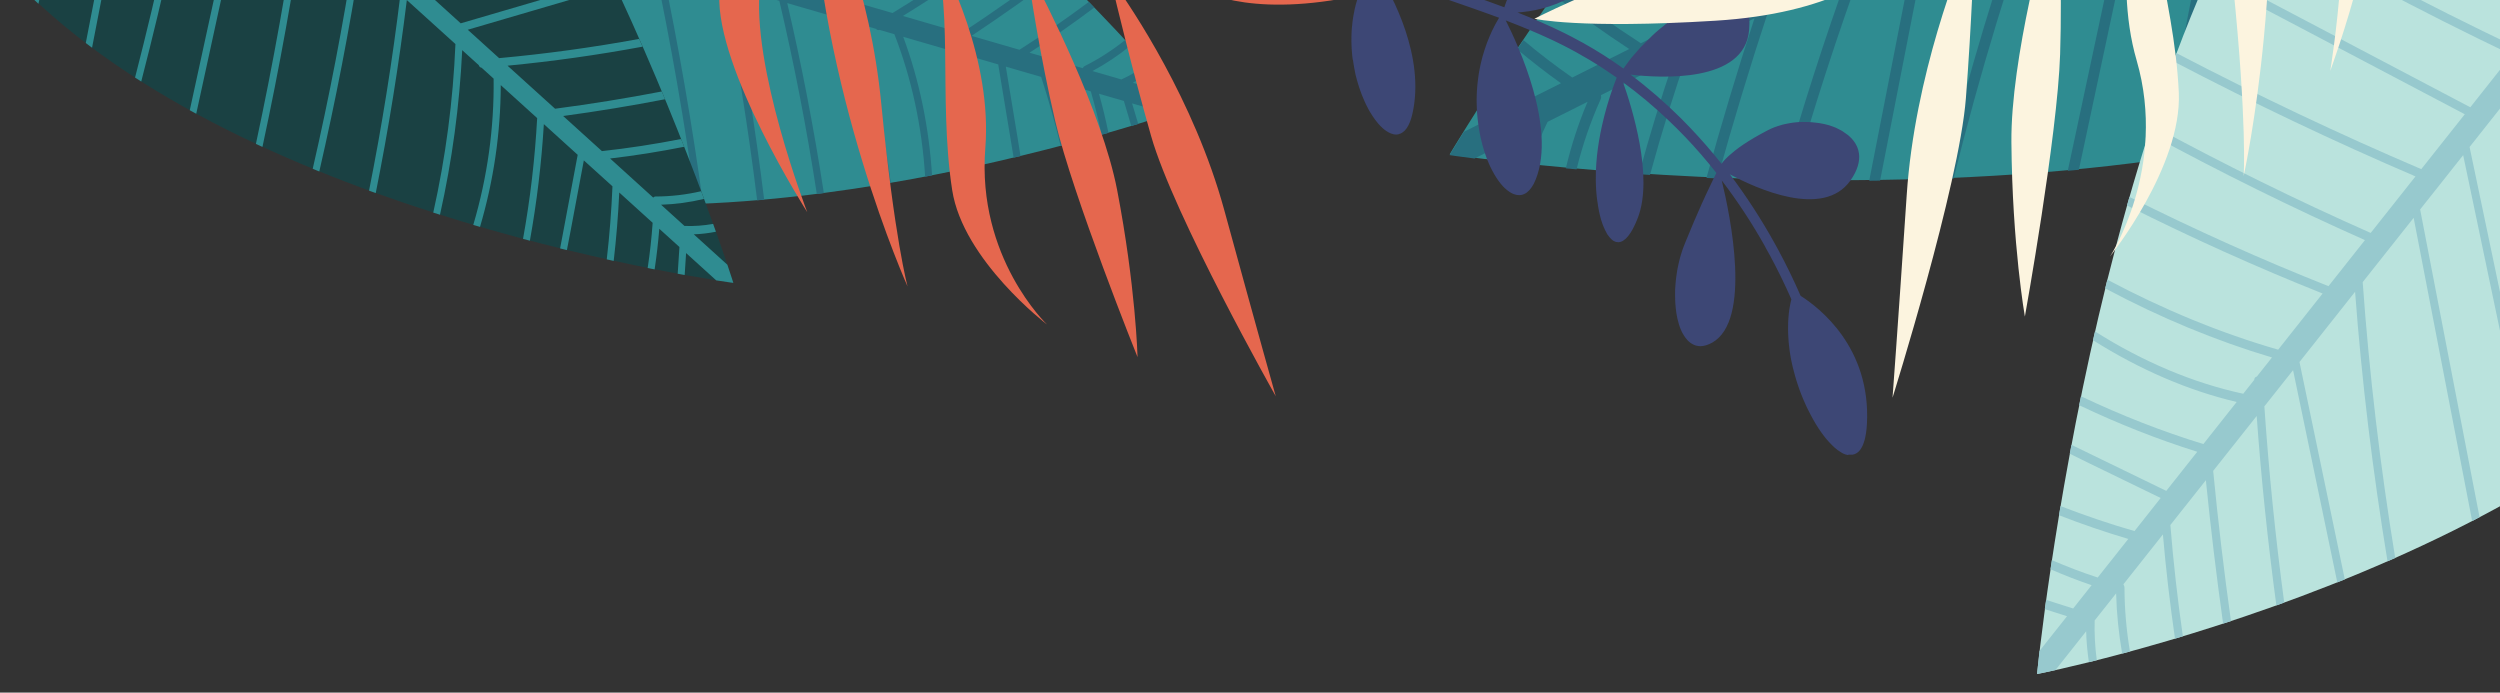 <svg width="610" height="169" viewBox="0 0 610 169" fill="none" xmlns="http://www.w3.org/2000/svg">
<rect x="0" y="0" width="610" height="169" fill="#333333" stroke="none"/>
<g clip-path="url(#clip0_1774_23)">
<path d="M353.718 37.657C353.718 37.657 529.548 64.368 626.889 7.82C659.921 -11.363 680.326 -34.63 692.854 -57.017C718.988 -103.68 690.711 -170.839 641.167 -179.81C617.407 -184.113 587.888 -182.517 552.95 -167.847C450.001 -124.606 353.718 37.657 353.718 37.657Z" fill="#2F8C91"/>
<path d="M617.357 -98.147C610.437 -94.675 603.521 -91.22 596.601 -87.748C572.953 -109.667 549.308 -131.602 525.646 -153.525C524.864 -153.045 524.082 -152.565 523.311 -152.064C546.893 -130.203 570.475 -108.342 594.058 -86.481C587.522 -83.208 580.969 -79.924 574.433 -76.651C551.561 -97.225 529.384 -118.9 507.984 -141.613C507.284 -141.088 506.573 -140.584 505.874 -140.058C527.141 -117.443 549.155 -95.876 571.873 -75.372C565.586 -72.223 559.3 -69.073 553.013 -65.924C531.993 -86.437 510.987 -106.945 489.967 -127.458C489.29 -126.89 488.613 -126.322 487.933 -125.738C508.786 -105.386 529.649 -85.014 550.501 -64.663C543.914 -61.356 537.315 -58.07 530.728 -54.762C509.876 -72.052 489.553 -90.274 469.831 -109.402C469.191 -108.787 468.555 -108.188 467.929 -107.567C487.429 -88.637 507.509 -70.585 528.116 -53.449C521.331 -50.053 514.546 -46.657 507.758 -43.244C489.187 -59.056 471.134 -75.734 453.668 -93.237C453.057 -92.612 452.457 -91.966 451.845 -91.34C469.079 -74.056 486.864 -57.575 505.163 -41.943C499.642 -39.174 494.105 -36.411 488.583 -33.643C471.379 -47.178 454.644 -61.56 438.432 -76.754C437.844 -76.087 437.258 -75.435 436.67 -74.767C452.605 -59.807 469.032 -45.651 485.923 -32.312C479.187 -28.934 472.45 -25.556 465.714 -22.178C450.2 -32.193 435.525 -44.025 421.897 -57.482C421.337 -56.804 420.777 -56.126 420.214 -55.432C433.518 -42.279 447.811 -30.682 462.901 -20.759C460.607 -19.615 458.31 -18.454 456.016 -17.31C455.559 -17.38 455.104 -17.206 454.819 -16.712C453.155 -15.874 451.494 -15.052 449.83 -14.213C435.9 -21.981 423.107 -32.473 411.977 -45.246C411.429 -44.547 410.883 -43.865 410.334 -43.166C421.142 -30.798 433.459 -20.522 446.854 -12.729C441.799 -10.201 436.758 -7.668 431.703 -5.14C420.685 -12.501 410.11 -20.736 400.019 -29.814C399.482 -29.093 398.947 -28.39 398.41 -27.669C408.148 -18.904 418.344 -10.921 428.925 -3.744C424.234 -1.387 419.531 0.949 414.84 3.306C408.119 -2.842 401.41 -8.969 394.69 -15.117C393.581 -16.123 392.465 -17.167 391.356 -18.173C390.833 -17.448 390.313 -16.74 389.793 -16.031C391.448 -14.524 393.069 -12.994 394.696 -11.497C400.556 -6.131 406.419 -0.781 412.28 4.585C408.304 6.579 404.346 8.561 400.371 10.555C393.689 6.229 387.137 1.6 380.749 -3.356C380.224 -2.614 379.712 -1.868 379.203 -1.138C385.178 3.502 391.29 7.877 397.53 11.964C392.89 14.287 388.264 16.614 383.628 18.92C379.545 16.077 375.571 13.045 371.713 9.791C371.198 10.554 370.701 11.305 370.206 12.04C373.671 14.95 377.237 17.721 380.881 20.309C378.086 21.716 375.293 23.107 372.498 24.514C370.083 22.851 367.665 21.205 365.264 19.547C364.747 20.326 364.263 21.082 363.783 21.822C365.768 23.181 367.752 24.54 369.723 25.893C365.547 27.992 361.374 30.075 357.184 32.169C354.912 35.826 353.718 37.851 353.718 37.851C353.718 37.851 355.855 38.184 359.781 38.678C364.438 36.344 369.095 34.01 373.752 31.675C372.624 34.35 371.69 37.126 370.911 39.972C371.774 40.059 372.651 40.151 373.557 40.253C374.614 36.615 375.953 33.091 377.613 29.729C380.858 28.094 384.114 26.479 387.359 24.844C385.158 30.055 383.391 35.468 382.058 41.081C382.921 41.168 383.787 41.239 384.682 41.319C386.127 35.414 388.084 29.702 390.534 24.28C390.704 23.921 390.708 23.557 390.632 23.218C396.618 20.226 402.59 17.23 408.576 14.238C405.394 23.513 402.517 32.946 399.92 42.509C400.803 42.568 401.7 42.632 402.6 42.68C405.389 32.469 408.514 22.409 411.97 12.532C417.343 9.834 422.73 7.142 428.103 4.444C423.907 17.286 419.999 30.295 416.374 43.419C417.274 43.467 418.163 43.493 419.08 43.53C422.891 29.791 427.01 16.193 431.448 2.756C438.035 -0.551 444.637 -3.853 451.224 -7.161C445.167 9.582 439.689 26.645 434.781 43.991C435.687 44.006 436.594 44.021 437.514 44.041C442.624 26.069 448.362 8.399 454.704 -8.924C459.046 -11.106 463.402 -13.282 467.744 -15.463C463.859 4.39 459.974 24.243 456.089 44.096C456.97 44.085 457.85 44.074 458.745 44.067C462.729 23.744 466.699 3.415 470.686 -16.925C479.117 -21.148 487.549 -25.37 495.981 -29.593C487.467 -5.779 480.112 18.676 473.949 43.662C474.864 43.628 475.765 43.589 476.68 43.555C483.036 17.992 490.625 -7.01 499.441 -31.329C507.159 -35.205 514.875 -39.065 522.608 -42.936C516.585 -14.737 510.559 13.479 504.536 41.678C505.445 41.59 506.352 41.518 507.247 41.425C513.36 12.804 519.473 -15.816 525.572 -44.442C528.517 -45.919 531.461 -47.397 534.402 -48.859C537.979 -50.658 541.568 -52.437 545.145 -54.237C539.106 -23.139 533.063 7.976 527.023 39.074C527.924 38.948 528.84 38.827 529.743 38.685C535.847 7.226 541.968 -24.244 548.072 -55.703C553.594 -58.471 559.116 -61.24 564.638 -64.008C561.13 -31.224 557.623 1.56 554.13 34.349C555.011 34.164 555.892 33.98 556.776 33.778C560.284 0.907 563.806 -31.959 567.314 -64.83C567.332 -65.015 567.315 -65.177 567.299 -65.339C575.198 -69.293 583.082 -73.251 590.981 -77.204C586.347 -41.919 581.698 -6.639 577.064 28.646C577.959 28.379 578.869 28.117 579.765 27.85C584.435 -7.632 589.104 -43.113 593.76 -78.6C599.679 -81.562 605.585 -84.529 611.505 -87.491C610.279 -52.464 609.064 -17.415 607.838 17.612C608.709 17.232 609.565 16.848 610.424 16.447C611.645 -18.635 612.882 -53.728 614.103 -88.809C620.404 -91.954 626.693 -95.12 632.994 -98.264C634.965 -64.176 635.312 -30.157 634.048 3.639C634.936 3.074 635.807 2.521 636.667 1.946C637.859 -31.702 637.454 -65.566 635.426 -99.5C645.639 -104.626 655.864 -109.73 666.077 -114.855C667.909 -84.327 668.496 -53.862 667.882 -23.547C668.771 -24.46 669.63 -25.366 670.491 -26.288C671.016 -55.937 670.37 -85.727 668.549 -115.555C668.536 -115.734 668.505 -115.901 668.443 -116.061C672.736 -118.225 677.04 -120.366 681.334 -122.53C683.701 -98.15 686.054 -73.775 688.424 -49.412C689.177 -50.58 689.902 -51.758 690.61 -52.924C688.317 -76.53 686.024 -100.136 683.745 -123.738C688.001 -125.862 692.26 -128.002 696.502 -130.13C695.661 -132.297 694.725 -134.444 693.736 -136.54C692.556 -135.954 691.376 -135.367 690.196 -134.78C675.843 -149.354 661.489 -163.929 647.151 -178.499C645.566 -178.955 643.952 -179.334 642.315 -179.67C657.449 -164.288 672.585 -148.923 687.733 -133.537C683.926 -131.642 680.131 -129.725 676.325 -127.83C658.3 -145.855 640.258 -163.869 622.233 -181.894C620.984 -181.939 619.715 -181.957 618.442 -181.958C636.906 -163.505 655.384 -145.046 673.845 -126.576C667.942 -123.625 662.054 -120.67 656.151 -117.719C635.978 -138.568 615.802 -159.4 595.629 -180.249C594.585 -180.085 593.541 -179.921 592.477 -179.729C612.881 -158.645 633.287 -137.577 653.676 -116.498C648.535 -113.912 643.383 -111.348 638.242 -108.762C638.093 -108.691 637.958 -108.616 637.809 -108.545C615.485 -129.558 594.019 -151.823 573.473 -175.253C572.563 -174.991 571.65 -174.712 570.734 -174.418C591.346 -150.844 612.893 -128.446 635.283 -107.289C634.619 -106.96 633.955 -106.632 633.304 -106.298C633.147 -106.265 632.998 -106.194 632.889 -106.092C628.582 -103.934 624.274 -101.776 619.952 -99.623C594.807 -120.193 570.427 -142.084 546.858 -165.211C546.014 -164.805 545.157 -164.42 544.31 -163.997C567.889 -140.676 592.252 -118.773 617.357 -98.147Z" fill="#286F7F"/>
<path d="M377.778 -2.41C377.778 -2.41 283.308 -102.822 201.623 -134.894C173.899 -145.776 152.074 -148.733 135.342 -147.877C100.437 -146.103 89.732 -109.228 115.751 -80.464C128.232 -66.664 146.592 -51.809 173.603 -38.44C253.155 0.935 377.778 -2.41 377.778 -2.41Z" fill="#BAE3DD"/>
<path d="M163.694 -94.878C169.274 -92.412 174.844 -89.961 180.423 -87.496C185.574 -67.961 190.723 -48.416 195.875 -28.881C196.539 -28.63 197.205 -28.389 197.872 -28.148C192.735 -47.634 187.598 -67.12 182.459 -86.597C187.729 -84.274 193.009 -81.938 198.279 -79.615C203.516 -60.923 207.895 -42.237 211.365 -23.611C212.004 -23.413 212.642 -23.215 213.268 -23.021C209.825 -41.541 205.511 -60.126 200.339 -78.707C205.402 -76.477 210.474 -74.233 215.538 -72.002C219.693 -54.303 223.846 -36.593 228.002 -18.893C228.646 -18.725 229.279 -18.561 229.926 -18.402C225.805 -35.971 221.684 -53.54 217.562 -71.108C222.877 -68.758 228.182 -66.422 233.496 -64.071C238.876 -47.513 243.557 -30.932 247.519 -14.356C248.146 -14.226 248.786 -14.091 249.414 -13.961C245.512 -30.353 240.906 -46.756 235.612 -63.13C241.077 -60.721 246.554 -58.306 252.017 -55.886C256.644 -41.004 260.599 -26.108 263.864 -11.238C264.485 -11.133 265.117 -11.022 265.738 -10.917C262.528 -25.583 258.643 -40.28 254.109 -54.955C258.561 -52.987 263.015 -51.029 267.467 -49.06C272.215 -35.637 276.313 -22.192 279.779 -8.74C280.404 -8.654 281.029 -8.568 281.652 -8.472C278.261 -21.692 274.242 -34.924 269.606 -48.111C275.036 -45.715 280.467 -43.318 285.898 -40.922C291.072 -29.543 294.998 -18.003 297.638 -6.469C298.253 -6.397 298.871 -6.336 299.487 -6.264C296.927 -17.532 293.127 -28.786 288.164 -39.922C290.017 -39.106 291.858 -38.295 293.709 -37.47C293.955 -37.213 294.304 -37.022 294.676 -37.046C296.01 -36.456 297.356 -35.862 298.69 -35.272C303.843 -25.451 307.188 -15.337 308.6 -5.334C309.218 -5.272 309.826 -5.225 310.444 -5.163C309.055 -14.869 305.906 -24.67 301.083 -34.212C305.156 -32.414 309.217 -30.622 313.29 -28.824C316.864 -20.662 319.807 -12.438 322.125 -4.194C322.747 -4.152 323.356 -4.104 323.976 -4.052C321.746 -12.016 318.928 -19.945 315.533 -27.834C319.318 -26.161 323.102 -24.488 326.878 -22.829C328.373 -17.313 329.878 -11.783 331.373 -6.267C331.626 -5.355 331.865 -4.438 332.118 -3.526C332.729 -3.489 333.339 -3.451 333.938 -3.418C333.568 -4.772 333.223 -6.126 332.863 -7.465C331.555 -12.287 330.245 -17.099 328.937 -21.921C332.136 -20.511 335.335 -19.101 338.534 -17.691C340.769 -12.781 342.772 -7.846 344.569 -2.895C345.193 -2.863 345.808 -2.845 346.409 -2.822C344.734 -7.468 342.874 -12.08 340.812 -16.686C344.55 -15.032 348.279 -13.392 352.017 -11.737C353.298 -8.678 354.424 -5.605 355.41 -2.524C356.025 -2.506 356.639 -2.488 357.231 -2.479C356.354 -5.251 355.347 -8.009 354.237 -10.755C356.492 -9.76 358.747 -8.764 361.002 -7.769C361.766 -5.972 362.528 -4.164 363.304 -2.362C363.933 -2.35 364.538 -2.346 365.13 -2.338C364.497 -3.816 363.878 -5.3 363.245 -6.778C366.616 -5.289 369.975 -3.805 373.346 -2.317C376.222 -2.359 377.774 -2.41 377.774 -2.41C377.774 -2.41 376.63 -3.631 374.478 -5.836C370.728 -7.495 366.976 -9.145 363.215 -10.808C364.997 -11.1 366.696 -11.531 368.329 -12.063C367.853 -12.539 367.368 -13.03 366.848 -13.534C364.72 -12.876 362.46 -12.42 360.083 -12.181C357.461 -13.343 354.848 -14.49 352.226 -15.651C355.686 -16.222 358.985 -17.092 362.081 -18.244C361.591 -18.715 361.104 -19.196 360.607 -19.691C357.313 -18.499 353.788 -17.633 350.077 -17.128C349.831 -17.098 349.666 -16.981 349.571 -16.837C344.749 -18.961 339.93 -21.095 335.109 -23.219C340.836 -24.617 346.444 -26.223 351.945 -28.03C351.444 -28.506 350.934 -28.995 350.409 -29.48C344.531 -27.564 338.526 -25.88 332.37 -24.426C328.033 -26.339 323.695 -28.251 319.371 -30.169C327.174 -32.223 334.869 -34.471 342.453 -36.9C341.929 -37.385 341.414 -37.855 340.878 -38.344C332.94 -35.797 324.872 -33.462 316.676 -31.348C311.362 -33.698 306.045 -36.039 300.743 -38.385C311.266 -40.747 321.578 -43.523 331.673 -46.684C331.135 -47.163 330.597 -47.642 330.059 -48.122C319.589 -44.862 308.885 -42.027 297.937 -39.63C294.429 -41.183 290.93 -42.722 287.434 -44.271C297.941 -48.787 308.437 -53.307 318.944 -57.823C318.414 -58.278 317.883 -58.733 317.34 -59.193C306.58 -54.562 295.823 -49.942 285.074 -45.307C278.286 -48.303 271.486 -51.303 264.698 -54.298C279.606 -57.7 294.08 -61.935 308.072 -66.959C307.517 -67.423 306.95 -67.882 306.384 -68.351C292.045 -63.24 277.207 -58.955 261.901 -55.528C255.678 -58.28 249.453 -61.022 243.241 -63.768C258.467 -69.92 273.693 -76.071 288.92 -82.232C288.337 -82.676 287.764 -83.115 287.181 -83.559C271.732 -77.314 256.281 -71.059 240.833 -64.814C238.464 -65.865 236.093 -66.906 233.724 -67.957C230.836 -69.233 227.949 -70.51 225.071 -71.772C241.506 -78.879 257.927 -85.981 274.362 -93.088C273.762 -93.517 273.174 -93.941 272.574 -94.37C255.958 -87.184 239.342 -79.999 222.712 -72.809C218.26 -74.777 213.806 -76.735 209.354 -78.703C224.952 -87.679 240.563 -96.66 256.161 -105.635C255.555 -106.034 254.949 -106.434 254.34 -106.823C238.699 -97.822 223.057 -88.82 207.416 -79.819C207.329 -79.768 207.265 -79.708 207.225 -79.638C200.862 -82.445 194.499 -85.251 188.139 -88.067C205.455 -97.274 222.759 -106.486 240.075 -115.693C239.427 -116.076 238.779 -116.46 238.129 -116.833C220.727 -107.575 203.31 -98.312 185.907 -89.053C181.144 -91.155 176.38 -93.256 171.605 -95.362C186.772 -106.271 201.925 -117.175 217.091 -128.084C216.419 -128.413 215.733 -128.736 215.058 -129.056C199.876 -118.132 184.693 -107.208 169.513 -96.293C164.438 -98.528 159.366 -100.773 154.291 -103.008C167.142 -115.267 180.95 -126.658 195.631 -137.138C194.871 -137.416 194.11 -137.684 193.36 -137.948C178.783 -127.48 165.093 -116.107 152.324 -103.879C144.085 -107.51 135.861 -111.146 127.622 -114.778C139.097 -125.784 151.287 -136.134 164.134 -145.809C163.224 -145.975 162.335 -146.123 161.446 -146.27C148.928 -136.775 137.048 -126.623 125.851 -115.849C125.785 -115.779 125.744 -115.71 125.702 -115.63C122.238 -117.156 118.776 -118.691 115.312 -120.216C123.929 -129.484 132.554 -138.739 141.17 -148.008C140.237 -148.012 139.327 -148.007 138.412 -147.983C130.064 -139.015 121.717 -130.046 113.367 -121.068C109.938 -122.579 106.509 -124.091 103.082 -125.612C102.687 -124.453 102.362 -123.267 102.106 -122.053C103.061 -121.634 104.005 -121.219 104.958 -120.79C107.56 -108.512 110.163 -96.244 112.764 -83.966C113.534 -82.989 114.342 -82.019 115.18 -81.069C112.435 -94.013 109.693 -106.966 106.948 -119.91C110.008 -118.555 113.081 -117.205 116.14 -115.85C119.533 -100.524 122.925 -85.198 126.303 -69.867C127.04 -69.203 127.789 -68.534 128.551 -67.87C125.078 -83.57 121.604 -99.27 118.142 -114.965C122.894 -112.868 127.645 -110.771 132.397 -108.675C135.905 -91.305 139.426 -73.93 142.934 -56.56C143.622 -56.075 144.322 -55.586 145.034 -55.092C141.481 -72.661 137.928 -90.23 134.375 -107.799C138.518 -105.974 142.67 -104.135 146.812 -102.31C146.929 -102.265 147.043 -102.209 147.157 -102.153C151.883 -83.609 155.592 -65.091 158.263 -46.673C158.922 -46.285 159.583 -45.907 160.243 -45.519C157.59 -64.016 153.9 -82.622 149.179 -101.249C149.709 -101.019 150.249 -100.775 150.779 -100.544C150.888 -100.469 151.004 -100.423 151.113 -100.402C154.589 -98.872 158.062 -97.333 161.537 -95.803C168.142 -75.93 173.754 -56.022 178.346 -36.13C179.023 -35.821 179.699 -35.511 180.376 -35.202C175.848 -55.1 170.262 -75.01 163.694 -94.878Z" fill="#97C9CE"/>
<path d="M330.145 14.77C330.172 15.023 330.22 15.275 330.256 15.515C330.268 15.553 330.258 15.592 330.27 15.629C330.306 15.869 330.343 16.109 330.39 16.336C330.39 16.361 330.401 16.399 330.402 16.424C330.449 16.677 330.486 16.916 330.543 17.155C330.544 17.206 330.566 17.256 330.567 17.307C330.624 17.546 330.661 17.786 330.718 18.025C330.729 18.063 330.73 18.113 330.741 18.151C330.798 18.39 330.855 18.629 330.912 18.868L330.923 18.881C330.979 19.12 331.047 19.371 331.113 19.597C331.125 19.634 331.136 19.672 331.147 19.71C331.213 19.936 331.28 20.162 331.347 20.388C331.358 20.425 331.369 20.463 331.39 20.513C331.457 20.739 331.534 20.977 331.601 21.203C331.611 21.215 331.602 21.228 331.612 21.241C331.679 21.466 331.755 21.679 331.831 21.892C331.842 21.93 331.853 21.942 331.864 21.98C331.94 22.192 332.017 22.405 332.104 22.63C332.115 22.668 332.126 22.706 332.137 22.743C332.213 22.956 332.3 23.181 332.386 23.381C332.397 23.393 332.397 23.419 332.418 23.443C332.495 23.656 332.591 23.868 332.677 24.067C332.688 24.08 332.678 24.093 332.688 24.105C332.775 24.305 332.871 24.517 332.957 24.716C332.968 24.754 332.989 24.779 332.99 24.804C333.076 25.004 333.172 25.19 333.258 25.39C333.268 25.402 333.28 25.44 333.29 25.452C333.482 25.851 333.685 26.236 333.887 26.621C333.897 26.634 333.908 26.671 333.919 26.683C334.015 26.87 334.12 27.044 334.226 27.217C334.236 27.229 334.257 27.254 334.258 27.279C334.47 27.651 334.691 27.985 334.911 28.319C334.922 28.331 334.922 28.331 334.932 28.343C335.048 28.504 335.143 28.665 335.258 28.825C335.269 28.837 335.279 28.85 335.289 28.862C335.405 29.022 335.51 29.17 335.625 29.331C335.855 29.626 336.085 29.921 336.314 30.191C336.325 30.203 336.335 30.215 336.335 30.215C336.45 30.35 336.574 30.472 336.679 30.595L336.689 30.607C336.928 30.863 337.156 31.082 337.404 31.301L337.414 31.313C337.528 31.422 337.652 31.519 337.765 31.603L337.776 31.615C338.137 31.892 338.486 32.131 338.855 32.319L338.865 32.331C339.223 32.507 339.57 32.644 339.915 32.731L339.926 32.743C340.038 32.777 340.149 32.785 340.271 32.805C340.504 32.833 340.716 32.837 340.947 32.814C341.058 32.797 341.158 32.792 341.268 32.749C341.268 32.749 341.268 32.749 341.278 32.736C342.722 32.395 343.922 30.857 344.617 27.814C347.814 13.9 339.668 -1.118 336.397 -6.393C338.541 -5.493 340.683 -4.644 342.845 -3.822C344.324 -3.262 345.801 -2.728 347.279 -2.194L349.348 -1.456C354.83 0.47 360.33 2.319 365.784 4.335C365.736 4.426 365.688 4.517 365.629 4.596C365.485 4.844 365.35 5.078 365.205 5.326C365.118 5.47 365.051 5.612 364.964 5.756C364.839 5.977 364.734 6.198 364.609 6.419C364.532 6.575 364.456 6.731 364.379 6.887C364.274 7.107 364.159 7.316 364.063 7.523C363.987 7.679 363.91 7.835 363.844 8.003C363.749 8.21 363.644 8.431 363.559 8.65C363.482 8.806 363.426 8.961 363.36 9.129C363.275 9.349 363.179 9.556 363.095 9.776C363.038 9.931 362.972 10.099 362.905 10.242C362.82 10.461 362.735 10.681 362.661 10.913C362.605 11.068 362.548 11.223 362.502 11.365C362.427 11.597 362.353 11.829 362.268 12.074C362.222 12.216 362.175 12.357 362.128 12.499C362.045 12.77 361.971 13.027 361.888 13.298C361.86 13.413 361.823 13.516 361.785 13.62C361.684 13.993 361.583 14.366 361.493 14.751C361.494 14.776 361.474 14.802 361.475 14.828C361.393 15.174 361.312 15.521 361.23 15.868C361.203 15.983 361.186 16.111 361.159 16.227C361.106 16.483 361.052 16.74 361.008 16.983C360.982 17.124 360.955 17.265 360.929 17.406C360.894 17.636 360.84 17.867 360.806 18.098C360.78 18.238 360.763 18.392 360.747 18.545C360.713 18.775 360.689 18.992 360.655 19.222C360.639 19.376 360.623 19.529 360.596 19.67C360.572 19.887 360.547 20.104 360.523 20.321C360.507 20.474 360.491 20.628 360.475 20.781C360.45 20.998 360.436 21.227 360.422 21.431C360.406 21.584 360.399 21.725 360.383 21.878C360.369 22.107 360.365 22.323 360.351 22.553C360.345 22.693 360.338 22.833 360.332 22.973C360.318 23.202 360.314 23.444 360.311 23.686C360.314 23.813 360.307 23.927 360.301 24.067C360.298 24.334 360.306 24.614 360.303 24.881C360.305 24.957 360.297 25.046 360.31 25.135C360.319 25.49 360.329 25.846 360.338 26.201C360.34 26.252 360.351 26.29 360.342 26.328C360.35 26.633 360.378 26.937 360.387 27.241C360.4 27.355 360.413 27.469 360.406 27.584C360.423 27.825 360.438 28.04 360.465 28.267C360.479 28.407 360.492 28.521 360.506 28.66C360.522 28.875 360.547 29.078 360.573 29.28C360.587 29.419 360.601 29.558 360.624 29.684C360.65 29.887 360.675 30.089 360.7 30.266C360.714 30.405 360.748 30.543 360.762 30.683C360.797 30.872 360.813 31.062 360.848 31.251C360.862 31.39 360.896 31.528 360.91 31.668C360.945 31.857 360.981 32.046 361.005 32.223C361.029 32.349 361.053 32.5 361.077 32.626C361.112 32.816 361.157 32.992 361.193 33.181C361.216 33.307 361.25 33.445 361.274 33.571C361.309 33.76 361.365 33.949 361.4 34.138C361.434 34.251 361.457 34.377 361.491 34.49C361.547 34.703 361.593 34.905 361.649 35.118C361.672 35.219 361.694 35.294 361.717 35.395C361.795 35.684 361.874 35.973 361.972 36.261C362.005 36.349 362.028 36.45 362.06 36.537C362.116 36.725 362.182 36.926 362.238 37.114C362.281 37.239 362.315 37.352 362.358 37.478C362.413 37.641 362.458 37.791 362.522 37.941C362.566 38.066 362.61 38.191 362.654 38.317C362.708 38.454 362.762 38.592 362.806 38.742C362.85 38.867 362.914 38.992 362.958 39.117C363.012 39.255 363.056 39.38 363.12 39.504C363.163 39.629 363.227 39.754 363.271 39.879C363.324 39.991 363.379 40.129 363.432 40.241C363.496 40.365 363.54 40.49 363.604 40.615C363.657 40.727 363.711 40.839 363.775 40.963C363.838 41.088 363.892 41.2 363.956 41.324C364.009 41.436 364.073 41.535 364.126 41.647C364.19 41.772 364.243 41.884 364.317 41.995C364.38 42.094 364.423 42.194 364.476 42.281C364.54 42.405 364.614 42.516 364.667 42.628C364.72 42.715 364.762 42.789 364.815 42.876C365.079 43.31 365.353 43.73 365.636 44.112C365.688 44.173 365.72 44.236 365.772 44.297C365.846 44.408 365.929 44.506 366.012 44.604C366.065 44.666 366.117 44.727 366.159 44.801C366.242 44.9 366.315 44.985 366.399 45.083C366.451 45.145 366.503 45.206 366.555 45.267C366.628 45.353 366.712 45.451 366.794 45.524C366.846 45.585 366.888 45.635 366.95 45.683C367.033 45.755 367.106 45.841 367.188 45.914C367.23 45.963 367.292 46.011 367.343 46.047C367.426 46.12 367.509 46.193 367.591 46.265C367.643 46.301 367.684 46.35 367.736 46.386C367.819 46.459 367.911 46.519 367.994 46.591C368.045 46.627 368.086 46.651 368.138 46.687C368.23 46.746 368.313 46.819 368.405 46.879C368.446 46.902 368.477 46.914 368.518 46.937C368.61 46.997 368.703 47.057 368.805 47.103L368.815 47.115C369.174 47.316 369.531 47.441 369.886 47.514C369.906 47.514 369.937 47.525 369.967 47.536C370.069 47.557 370.16 47.566 370.251 47.575C370.291 47.573 370.322 47.585 370.372 47.595C370.464 47.604 370.544 47.601 370.635 47.609C370.676 47.608 370.716 47.606 370.767 47.617C370.847 47.613 370.928 47.61 371.018 47.593C371.059 47.591 371.109 47.576 371.149 47.575C371.23 47.571 371.31 47.542 371.4 47.526C371.45 47.511 371.49 47.509 371.53 47.482C371.61 47.453 371.69 47.425 371.77 47.396C371.82 47.381 371.86 47.354 371.89 47.34C371.97 47.311 372.049 47.257 372.129 47.228C372.168 47.201 372.208 47.173 372.238 47.16C372.317 47.105 372.407 47.063 372.486 47.009C372.516 46.995 372.545 46.956 372.575 46.942C373.386 46.322 374.135 45.286 374.739 43.735C379.738 31.129 370.477 11.062 367.406 4.99C371.149 6.419 374.874 7.95 378.554 9.674L378.697 9.744C378.81 9.803 378.912 9.849 379.034 9.895C379.034 9.895 379.034 9.895 379.045 9.907L381.151 10.935C385.745 13.243 390.187 15.912 394.478 18.944C394.213 19.617 393.864 20.509 393.48 21.605C393.433 21.722 393.405 21.837 393.358 21.954C393.199 22.431 393.011 22.947 392.844 23.488C392.798 23.63 392.761 23.759 392.714 23.901C392.622 24.21 392.519 24.532 392.417 24.854C392.342 25.086 392.268 25.318 392.204 25.562C392.148 25.742 392.093 25.923 392.038 26.128C391.852 26.746 391.678 27.402 391.505 28.083C391.413 28.418 391.331 28.764 391.25 29.111C390.186 33.44 389.325 38.573 389.375 43.77C389.382 44.024 389.378 44.265 389.385 44.519C389.387 44.595 389.389 44.672 389.391 44.748C389.406 44.938 389.401 45.129 389.416 45.319C389.419 45.395 389.42 45.446 389.422 45.522C389.439 45.763 389.445 46.016 389.462 46.257C389.463 46.308 389.464 46.333 389.465 46.384C389.471 46.587 389.497 46.79 389.512 46.98C389.514 47.056 389.526 47.119 389.528 47.195C389.543 47.385 389.558 47.575 389.583 47.752C389.584 47.803 389.586 47.853 389.597 47.891C389.623 48.119 389.65 48.346 389.676 48.574C389.677 48.625 389.689 48.688 389.7 48.725C389.725 48.902 389.75 49.079 389.775 49.256C389.787 49.319 389.799 49.382 389.81 49.445C389.836 49.648 389.862 49.85 389.897 50.039C389.898 50.064 389.908 50.077 389.898 50.09C389.935 50.304 389.971 50.519 390.007 50.733C390.018 50.796 390.03 50.834 390.031 50.885C390.066 51.049 390.1 51.212 390.125 51.364C390.126 51.415 390.148 51.465 390.149 51.515C390.195 51.717 390.24 51.918 390.286 52.12C390.286 52.12 390.297 52.132 390.287 52.145C390.322 52.334 390.378 52.522 390.423 52.698C390.434 52.736 390.446 52.799 390.457 52.837C390.501 52.987 390.536 53.151 390.581 53.302C390.592 53.339 390.592 53.365 390.603 53.402C390.659 53.591 390.704 53.767 390.769 53.942C390.77 53.967 390.781 53.98 390.791 53.992C390.835 54.142 390.89 54.305 390.944 54.443C390.956 54.48 390.967 54.518 390.978 54.556C391.033 54.719 391.087 54.882 391.152 55.031L391.163 55.044C391.217 55.206 391.292 55.368 391.357 55.518C391.367 55.53 391.368 55.556 391.389 55.58C391.443 55.718 391.507 55.842 391.561 55.98C391.572 55.992 391.583 56.03 391.593 56.042C391.732 56.328 391.861 56.602 392.009 56.85C392.019 56.862 392.029 56.875 392.03 56.9C392.104 57.011 392.157 57.123 392.231 57.235C392.241 57.247 392.241 57.247 392.252 57.259C392.409 57.494 392.567 57.703 392.723 57.887C392.733 57.9 392.744 57.912 392.754 57.924C392.921 58.12 393.077 58.279 393.252 58.437C393.335 58.509 393.428 58.569 393.5 58.629C393.51 58.642 393.51 58.642 393.521 58.654C393.685 58.774 393.87 58.868 394.053 58.936L394.064 58.949C394.155 58.983 394.237 59.005 394.328 59.039C394.328 59.039 394.339 59.051 394.349 59.038C394.531 59.081 394.714 59.099 394.905 59.103L394.926 59.102C396.447 59.024 398.104 57.187 399.686 53.001C403.424 43.041 398.251 26.358 396.022 20.073C399.863 22.896 403.569 25.978 407.123 29.372L409.185 31.381C409.86 32.051 410.524 32.735 411.188 33.418C413.837 36.19 416.368 39.119 418.793 42.193C418.697 42.375 418.601 42.583 418.487 42.816C418.419 42.934 418.362 43.063 418.305 43.193C418.171 43.453 418.037 43.738 417.884 44.05C417.425 44.984 416.89 46.126 416.251 47.488C416.051 47.941 415.822 48.408 415.603 48.913C415.489 49.173 415.375 49.432 415.25 49.678C414.069 52.297 412.693 55.52 411.15 59.31C411.074 59.492 410.998 59.673 410.943 59.853C410.914 59.918 410.895 59.969 410.867 60.034C410.82 60.151 410.783 60.279 410.726 60.409C410.697 60.474 410.679 60.551 410.65 60.615C410.603 60.732 410.576 60.847 410.529 60.964C410.511 61.041 410.472 61.119 410.454 61.196C410.417 61.299 410.38 61.428 410.342 61.531C410.324 61.608 410.286 61.686 410.268 61.763C410.23 61.866 410.203 61.982 410.166 62.111C410.148 62.188 410.12 62.278 410.091 62.343C410.064 62.458 410.027 62.561 409.99 62.69C409.972 62.767 409.954 62.844 409.925 62.909C409.888 63.038 409.861 63.153 409.834 63.269C409.816 63.346 409.797 63.397 409.779 63.474C409.743 63.629 409.706 63.783 409.67 63.937C409.661 63.975 409.652 64.014 409.643 64.052C409.598 64.245 409.553 64.437 409.507 64.63C409.488 64.682 409.48 64.746 409.481 64.796C409.455 64.937 409.429 65.078 409.392 65.207C409.374 65.284 409.365 65.348 409.347 65.425C409.32 65.54 409.303 65.668 409.276 65.784C409.258 65.861 409.25 65.95 409.232 66.027C409.205 66.143 409.198 66.257 409.181 66.36C409.162 66.437 409.155 66.526 409.147 66.615C409.13 66.718 409.113 66.846 409.095 66.948C409.088 67.037 409.07 67.115 409.062 67.204C409.045 67.306 409.038 67.421 409.01 67.537C409.003 67.626 408.985 67.703 408.977 67.792C408.97 67.907 408.953 68.009 408.936 68.137C408.928 68.226 408.92 68.29 408.912 68.38C408.895 68.507 408.888 68.622 408.872 68.75C408.863 68.814 408.865 68.89 408.857 68.954C408.842 69.132 408.827 69.337 408.811 69.515C408.803 69.579 408.804 69.63 408.796 69.694C408.779 69.822 408.783 69.948 408.766 70.076C408.758 70.166 408.76 70.242 408.753 70.331C408.746 70.446 408.748 70.547 408.731 70.65C408.723 70.739 408.725 70.815 408.728 70.917C408.731 71.018 408.723 71.108 408.726 71.209C408.718 71.299 408.731 71.387 408.723 71.476C408.726 71.578 408.718 71.667 408.721 71.769C408.713 71.858 408.726 71.946 408.718 72.036C408.721 72.137 408.723 72.213 408.726 72.315C408.728 72.417 408.73 72.493 408.733 72.594C408.725 72.684 408.738 72.772 408.741 72.874C408.743 72.975 408.745 73.051 408.748 73.153C408.75 73.229 408.753 73.331 408.755 73.407C408.758 73.508 408.77 73.597 408.763 73.686C408.765 73.762 408.777 73.851 408.779 73.927C408.794 74.117 408.8 74.32 408.825 74.522C408.837 74.585 408.829 74.649 408.841 74.712C408.843 74.814 408.866 74.915 408.869 75.016C408.871 75.092 408.883 75.155 408.885 75.231C408.897 75.32 408.911 75.434 408.923 75.522C408.935 75.585 408.937 75.662 408.949 75.725C408.961 75.813 408.974 75.927 408.987 76.015C408.999 76.078 409.001 76.154 409.013 76.218C409.025 76.306 409.048 76.407 409.051 76.508C409.062 76.571 409.074 76.634 409.086 76.697C409.109 76.798 409.121 76.886 409.144 76.987C409.156 77.05 409.168 77.113 409.18 77.176C409.203 77.277 409.215 77.365 409.238 77.466C409.239 77.517 409.261 77.567 409.262 77.618C409.285 77.718 409.308 77.819 409.331 77.92C409.332 77.945 409.343 77.983 409.353 77.995C409.444 78.372 409.555 78.749 409.656 79.113C409.657 79.139 409.667 79.151 409.668 79.176C409.701 79.289 409.734 79.377 409.777 79.477C409.788 79.514 409.799 79.552 409.81 79.59C409.843 79.677 409.886 79.777 409.909 79.878C409.92 79.915 409.931 79.953 409.952 80.003C409.985 80.091 410.018 80.178 410.061 80.278C410.072 80.316 410.083 80.353 410.114 80.39C410.147 80.478 410.179 80.565 410.232 80.652C410.243 80.69 410.264 80.714 410.275 80.752C410.308 80.839 410.361 80.926 410.393 81.014C410.414 81.038 410.415 81.064 410.436 81.088C410.479 81.188 410.532 81.275 410.574 81.349C410.584 81.361 410.584 81.361 410.595 81.374C410.818 81.784 411.05 82.155 411.311 82.487C411.322 82.499 411.332 82.511 411.332 82.511C411.395 82.585 411.447 82.646 411.509 82.72C411.52 82.732 411.541 82.757 411.551 82.769C411.603 82.83 411.666 82.904 411.718 82.965C411.739 82.99 411.749 83.002 411.77 83.027C411.822 83.088 411.884 83.136 411.946 83.21C411.967 83.234 411.978 83.246 412.008 83.258C412.07 83.306 412.122 83.367 412.194 83.428C412.205 83.44 412.226 83.465 412.246 83.464C412.308 83.512 412.38 83.572 412.442 83.621C412.452 83.633 412.452 83.633 412.463 83.645C412.782 83.873 413.11 84.062 413.457 84.2C413.538 84.222 413.61 84.257 413.691 84.279C413.711 84.278 413.722 84.29 413.742 84.29C413.823 84.311 413.894 84.321 413.966 84.356C413.986 84.355 414.016 84.367 414.036 84.366C414.107 84.376 414.189 84.397 414.26 84.407C414.28 84.406 414.31 84.418 414.331 84.417C414.401 84.427 414.493 84.435 414.563 84.445C414.584 84.444 414.614 84.456 414.634 84.455C414.715 84.451 414.786 84.461 414.877 84.47C414.897 84.469 414.917 84.468 414.937 84.467C415.805 84.455 416.756 84.173 417.79 83.595C427.453 78.148 422.216 52.736 420.104 44.031C423.965 49.09 427.532 54.517 430.746 60.264C430.746 60.289 430.746 60.289 430.747 60.315L431.945 62.462C433.784 65.879 435.504 69.402 437.095 73.02C437.086 73.059 437.077 73.097 437.068 73.136C437.004 73.405 436.94 73.65 436.887 73.906C436.878 73.945 436.878 73.97 436.869 74.009C436.816 74.265 436.762 74.522 436.719 74.79C436.719 74.816 436.71 74.854 436.701 74.867C436.657 75.136 436.614 75.405 436.571 75.674C436.572 75.725 436.554 75.776 436.555 75.827C436.522 76.082 436.478 76.351 436.455 76.619C436.457 76.67 436.448 76.709 436.449 76.759C436.416 77.04 436.393 77.308 436.371 77.602L436.371 77.627C436.348 77.895 436.336 78.175 436.323 78.455C436.324 78.506 436.315 78.544 436.317 78.595C436.304 78.875 436.301 79.142 436.298 79.409C436.3 79.46 436.301 79.511 436.293 79.575C436.29 79.842 436.277 80.122 436.285 80.401C436.276 80.44 436.287 80.478 436.288 80.528C436.285 80.795 436.293 81.075 436.31 81.341C436.311 81.366 436.312 81.392 436.312 81.417C436.32 81.696 436.338 81.988 436.355 82.254C436.356 82.305 436.358 82.356 436.359 82.406C436.376 82.673 436.404 82.951 436.421 83.217C436.423 83.268 436.424 83.319 436.425 83.37C436.453 83.648 436.481 83.927 436.509 84.205C436.509 84.23 436.52 84.243 436.52 84.268C436.548 84.546 436.585 84.812 436.613 85.09C436.624 85.128 436.626 85.179 436.626 85.204C436.664 85.469 436.702 85.76 436.739 86.025C436.741 86.076 436.753 86.139 436.764 86.177C436.811 86.454 436.849 86.72 436.897 86.997C436.908 87.035 436.909 87.086 436.92 87.123C436.968 87.401 437.026 87.665 437.074 87.943C437.084 87.955 437.074 87.968 437.085 87.981C437.143 88.27 437.201 88.535 437.259 88.825C437.27 88.862 437.282 88.925 437.293 88.963C437.351 89.228 437.419 89.504 437.476 89.769C437.498 89.819 437.499 89.869 437.521 89.919C437.589 90.196 437.657 90.473 437.734 90.736C437.735 90.762 437.756 90.786 437.757 90.812C437.834 91.075 437.892 91.34 437.97 91.603C437.981 91.641 437.992 91.679 437.993 91.704C438.07 91.968 438.148 92.231 438.226 92.495C438.247 92.545 438.249 92.596 438.27 92.645C438.348 92.909 438.436 93.159 438.513 93.423C438.525 93.461 438.546 93.511 438.557 93.548C438.645 93.824 438.733 94.075 438.821 94.35C438.919 94.613 439.007 94.889 439.105 95.152C439.116 95.189 439.138 95.239 439.149 95.277C439.236 95.527 439.344 95.777 439.431 96.027C439.453 96.077 439.464 96.115 439.486 96.165C439.593 96.415 439.681 96.665 439.788 96.915C439.8 96.952 439.81 96.965 439.821 97.002C439.918 97.24 440.026 97.489 440.123 97.726C440.134 97.739 440.145 97.776 440.155 97.789C440.263 98.038 440.36 98.275 440.477 98.512C440.499 98.562 440.51 98.6 440.532 98.65C440.639 98.874 440.746 99.123 440.853 99.347C440.864 99.385 440.896 99.422 440.907 99.46C441.024 99.696 441.142 99.933 441.259 100.169L441.269 100.181C441.387 100.418 441.504 100.654 441.621 100.865C441.632 100.903 441.653 100.928 441.664 100.965C441.781 101.176 441.888 101.4 442.015 101.624C442.036 101.674 442.057 101.698 442.079 101.748C442.195 101.959 442.323 102.183 442.439 102.394C442.46 102.418 442.461 102.444 442.482 102.468C442.598 102.679 442.725 102.877 442.842 103.088C442.852 103.1 442.862 103.113 442.863 103.138C442.99 103.336 443.106 103.547 443.233 103.745C443.254 103.77 443.275 103.82 443.296 103.844C443.422 104.042 443.538 104.228 443.665 104.426C443.686 104.45 443.697 104.488 443.728 104.525C443.855 104.723 443.991 104.907 444.117 105.105L444.128 105.118C444.264 105.302 444.38 105.488 444.516 105.673C444.537 105.698 444.547 105.71 444.568 105.734C444.694 105.907 444.82 106.079 444.945 106.252C444.966 106.277 444.987 106.301 445.018 106.338C445.144 106.51 445.28 106.67 445.395 106.83C445.416 106.855 445.426 106.867 445.447 106.891C445.583 107.051 445.708 107.223 445.843 107.358L445.854 107.37C445.989 107.529 446.114 107.676 446.249 107.81C446.27 107.835 446.291 107.859 446.301 107.872C446.426 108.019 446.561 108.153 446.686 108.275C446.706 108.299 446.717 108.312 446.738 108.336C446.872 108.47 447.007 108.604 447.132 108.726C447.142 108.738 447.142 108.738 447.153 108.75C447.277 108.872 447.412 109.006 447.546 109.115C447.556 109.127 447.567 109.139 447.577 109.152C447.702 109.273 447.836 109.382 447.959 109.479C447.98 109.503 448 109.502 448.021 109.527C448.145 109.623 448.279 109.732 448.403 109.828C448.413 109.84 448.433 109.84 448.454 109.864C448.722 110.056 448.969 110.223 449.225 110.378C449.235 110.39 449.256 110.389 449.266 110.401C449.389 110.472 449.512 110.543 449.625 110.602C449.635 110.614 449.655 110.613 449.676 110.638C449.799 110.709 449.922 110.755 450.044 110.8C450.044 110.8 450.054 110.812 450.064 110.799C450.186 110.845 450.309 110.891 450.421 110.924L450.441 110.923C450.553 110.956 450.665 110.99 450.786 111.01C450.806 111.009 450.817 111.021 450.837 111.02C451.076 110.909 451.178 110.93 451.289 110.938C451.309 110.937 451.309 110.937 451.329 110.936C451.552 110.952 451.784 110.954 451.995 110.933C452.015 110.932 452.015 110.932 452.036 110.931C452.146 110.914 452.237 110.897 452.337 110.867C452.357 110.866 452.367 110.853 452.387 110.852C452.487 110.823 452.587 110.793 452.686 110.738C452.686 110.738 452.696 110.725 452.716 110.724C452.806 110.682 452.906 110.627 453.005 110.572L453.015 110.559C453.114 110.504 453.203 110.436 453.292 110.369C453.302 110.356 453.322 110.355 453.332 110.342C453.421 110.274 453.499 110.195 453.588 110.102C453.597 110.089 453.607 110.076 453.617 110.063C453.686 109.996 453.774 109.903 453.852 109.798C454.759 108.628 455.359 106.556 455.536 103.371C456.488 84.799 443.964 75.103 439.353 72.186C437.729 68.456 435.966 64.832 434.084 61.316L433.023 59.379C429.724 53.431 426.059 47.792 422.092 42.535C428.524 45.996 444.842 53.42 451.483 44.074C453.243 41.596 453.839 39.371 453.596 37.463C453.585 37.45 453.595 37.437 453.585 37.425C453.509 36.869 453.363 36.329 453.148 35.83L453.138 35.817C452.922 35.318 452.637 34.835 452.302 34.391L452.291 34.379C451.956 33.936 451.551 33.508 451.107 33.133C451.097 33.121 451.097 33.121 451.086 33.109C451.004 33.036 450.911 32.951 450.818 32.892C450.447 32.602 450.046 32.327 449.625 32.053C449.614 32.041 449.584 32.029 449.573 32.017C449.481 31.957 449.379 31.911 449.276 31.839C449.265 31.827 449.245 31.828 449.235 31.815C448.917 31.638 448.59 31.474 448.242 31.311C448.232 31.299 448.212 31.3 448.201 31.288C448.099 31.241 447.997 31.195 447.895 31.148C447.864 31.137 447.823 31.113 447.792 31.102C447.69 31.055 447.599 31.021 447.487 30.988C447.456 30.976 447.425 30.965 447.384 30.941C447.048 30.816 446.712 30.69 446.376 30.59C446.335 30.567 446.294 30.569 446.264 30.557C446.172 30.523 446.071 30.502 445.969 30.481C445.918 30.47 445.857 30.447 445.806 30.437C445.705 30.416 445.613 30.381 445.512 30.36C445.451 30.338 445.4 30.327 445.329 30.317C445.227 30.296 445.136 30.262 445.045 30.253C444.994 30.243 444.943 30.232 444.892 30.222C444.709 30.179 444.527 30.136 444.345 30.118C444.274 30.108 444.203 30.099 444.142 30.076C444.05 30.067 443.969 30.045 443.878 30.036C443.807 30.027 443.726 30.005 443.645 30.008C443.554 29.999 443.473 29.977 443.382 29.969C443.3 29.947 443.22 29.95 443.129 29.941C443.038 29.933 442.967 29.923 442.876 29.914C442.754 29.894 442.643 29.886 442.511 29.879C442.41 29.858 442.309 29.862 442.207 29.841C442.096 29.833 442.005 29.824 441.894 29.816C441.823 29.806 441.742 29.81 441.671 29.8C441.58 29.791 441.48 29.796 441.389 29.787C441.308 29.79 441.237 29.781 441.156 29.784C441.056 29.788 440.944 29.781 440.853 29.772C440.782 29.762 440.722 29.765 440.641 29.768C440.469 29.763 440.308 29.77 440.136 29.764C440.096 29.766 440.056 29.768 440.005 29.757C439.874 29.75 439.743 29.768 439.612 29.761C439.551 29.764 439.47 29.767 439.41 29.77C439.309 29.774 439.188 29.779 439.087 29.784C439.027 29.786 438.946 29.79 438.886 29.792C438.765 29.798 438.654 29.815 438.533 29.82C438.473 29.823 438.412 29.825 438.352 29.828C438.181 29.848 438.01 29.868 437.839 29.888C437.818 29.889 437.789 29.903 437.758 29.892C437.607 29.911 437.456 29.93 437.305 29.949C437.245 29.952 437.195 29.966 437.125 29.982C437.014 30 436.883 30.018 436.773 30.035C436.712 30.038 436.642 30.054 436.592 30.069C436.472 30.099 436.351 30.104 436.23 30.135C436.18 30.15 436.12 30.152 436.07 30.167C435.889 30.2 435.728 30.233 435.558 30.278C435.538 30.279 435.528 30.292 435.518 30.28C435.357 30.312 435.207 30.357 435.046 30.389C434.996 30.404 434.946 30.419 434.876 30.434C434.756 30.465 434.635 30.495 434.526 30.538C434.466 30.566 434.405 30.569 434.346 30.597C434.225 30.627 434.115 30.67 433.995 30.701C433.945 30.716 433.895 30.73 433.845 30.745C433.685 30.803 433.515 30.848 433.345 30.919C433.345 30.919 433.335 30.932 433.325 30.92C433.165 30.978 433.005 31.035 432.845 31.093C432.795 31.108 432.745 31.123 432.695 31.163C432.586 31.206 432.466 31.262 432.356 31.305C432.296 31.333 432.246 31.348 432.186 31.375C432.077 31.418 431.957 31.474 431.858 31.529C431.808 31.544 431.758 31.584 431.708 31.599C431.549 31.682 431.399 31.752 431.24 31.835C428.891 33.054 427.004 34.178 425.497 35.182C425.061 35.481 424.664 35.752 424.288 36.022C423.912 36.293 423.566 36.549 423.25 36.817C422.776 37.193 422.351 37.554 421.987 37.888C421.869 37.994 421.75 38.101 421.632 38.208C421.179 38.634 420.826 39.005 420.533 39.348C420.454 39.428 420.396 39.506 420.327 39.598C420.23 39.729 420.122 39.848 420.044 39.953C417.579 36.856 414.996 33.891 412.316 31.082L410.209 28.922C406.278 25.011 402.145 21.425 397.839 18.203C405.018 19.053 425.692 20.341 426.784 7.343C426.83 6.782 426.856 6.272 426.863 5.763C426.859 5.637 426.866 5.522 426.863 5.395L426.862 5.369C426.859 5.243 426.856 5.141 426.843 5.027L426.842 5.002C426.84 4.9 426.826 4.786 426.824 4.685L426.823 4.659C426.818 4.482 426.805 4.368 426.802 4.266L426.802 4.241C426.799 4.139 426.776 4.039 426.773 3.937C426.763 3.925 426.773 3.912 426.762 3.899C426.75 3.811 426.736 3.697 426.724 3.609C426.714 3.596 426.723 3.583 426.713 3.571C426.7 3.483 426.678 3.382 426.665 3.293C426.655 3.281 426.664 3.268 426.654 3.256C426.641 3.167 426.629 3.079 426.596 2.991C426.586 2.979 426.596 2.966 426.585 2.954C426.573 2.865 426.551 2.79 426.518 2.702C426.507 2.69 426.517 2.677 426.507 2.665C426.485 2.589 426.472 2.501 426.439 2.413C426.429 2.401 426.439 2.388 426.428 2.376C426.406 2.3 426.384 2.225 426.351 2.138C426.341 2.125 426.351 2.112 426.34 2.1C426.318 2.025 426.296 1.949 426.253 1.875C426.243 1.863 426.253 1.849 426.242 1.837C426.22 1.762 426.188 1.7 426.155 1.612C426.145 1.6 426.145 1.6 426.144 1.574C426.112 1.512 426.09 1.437 426.048 1.362C426.037 1.35 426.037 1.35 426.037 1.325C426.005 1.263 425.973 1.2 425.93 1.126C425.92 1.114 425.92 1.114 425.909 1.101C425.878 1.039 425.846 0.977 425.803 0.903C425.793 0.89 425.793 0.89 425.782 0.878C425.75 0.816 425.698 0.755 425.666 0.692C425.656 0.68 425.656 0.68 425.645 0.668C425.614 0.606 425.561 0.544 425.52 0.495L425.509 0.483C425.468 0.434 425.415 0.373 425.384 0.311L425.373 0.298C425.331 0.249 425.279 0.188 425.238 0.139L425.227 0.127C425.185 0.078 425.133 0.016 425.082 -0.02C425.082 -0.02 425.082 -0.02 425.071 -0.032C425.019 -0.093 424.968 -0.129 424.916 -0.191C424.854 -0.239 424.812 -0.288 424.75 -0.336C423.43 -1.398 421.577 -1.611 419.418 -1.201C419.328 -1.184 419.238 -1.168 419.147 -1.151C419.147 -1.151 419.147 -1.151 419.137 -1.138C419.047 -1.121 418.957 -1.105 418.877 -1.076L418.857 -1.075C418.766 -1.059 418.686 -1.03 418.596 -1.013C418.586 -1 418.576 -1.012 418.566 -0.999C418.476 -0.983 418.396 -0.954 418.295 -0.924C418.286 -0.911 418.275 -0.923 418.266 -0.91C418.175 -0.894 418.095 -0.865 418.005 -0.823C417.985 -0.822 417.976 -0.809 417.965 -0.821C417.885 -0.792 417.795 -0.776 417.705 -0.734C417.685 -0.733 417.675 -0.72 417.655 -0.719C417.575 -0.69 417.485 -0.673 417.395 -0.631C417.375 -0.63 417.365 -0.617 417.345 -0.616C417.265 -0.588 417.185 -0.559 417.085 -0.529C417.065 -0.528 417.055 -0.515 417.035 -0.514C416.955 -0.485 416.865 -0.443 416.785 -0.415C416.765 -0.414 416.755 -0.401 416.725 -0.387C416.645 -0.358 416.556 -0.316 416.476 -0.287C416.456 -0.286 416.436 -0.26 416.416 -0.259C416.336 -0.23 416.246 -0.188 416.166 -0.159C416.146 -0.158 416.116 -0.144 416.107 -0.131C416.027 -0.103 415.937 -0.061 415.857 -0.032C415.837 -0.031 415.807 -0.017 415.797 -0.004C415.717 0.025 415.627 0.067 415.547 0.096C415.518 0.11 415.497 0.111 415.478 0.137C415.398 0.166 415.308 0.208 415.228 0.237C415.198 0.251 415.178 0.252 415.159 0.278C415.079 0.307 414.989 0.349 414.91 0.403C414.88 0.417 414.86 0.418 414.84 0.444C414.751 0.486 414.681 0.527 414.591 0.569C414.561 0.583 414.541 0.584 414.511 0.598C414.422 0.64 414.352 0.681 414.262 0.723C414.233 0.737 414.203 0.751 414.193 0.764C414.103 0.806 414.034 0.847 413.944 0.889C413.914 0.903 413.884 0.917 413.874 0.93C413.785 0.972 413.715 1.013 413.625 1.055C413.596 1.069 413.566 1.083 413.546 1.109C413.456 1.151 413.377 1.206 413.297 1.234C413.267 1.248 413.237 1.262 413.208 1.276C413.118 1.318 413.039 1.373 412.949 1.415C412.919 1.429 412.889 1.443 412.879 1.456C412.79 1.498 412.71 1.552 412.621 1.594C412.591 1.608 412.561 1.622 412.541 1.648C412.462 1.702 412.372 1.744 412.293 1.799C412.263 1.813 412.244 1.839 412.214 1.853C412.135 1.907 412.045 1.949 411.966 2.003C411.936 2.017 411.906 2.031 411.886 2.057C411.807 2.112 411.717 2.154 411.638 2.208C411.608 2.222 411.589 2.248 411.568 2.249C411.489 2.303 411.39 2.358 411.31 2.413C411.281 2.427 411.261 2.453 411.241 2.454C411.162 2.508 411.062 2.563 410.983 2.617C410.953 2.631 410.943 2.644 410.913 2.658C410.824 2.726 410.735 2.768 410.646 2.835C410.626 2.836 410.606 2.862 410.586 2.863C410.497 2.93 410.397 2.985 410.308 3.053C410.299 3.066 410.278 3.067 410.259 3.093C410.16 3.148 410.071 3.216 409.972 3.296C409.962 3.309 409.942 3.31 409.942 3.31C409.833 3.378 409.744 3.446 409.635 3.514C408.851 4.043 408.08 4.61 407.308 5.202C407.219 5.269 407.121 5.35 407.032 5.417C407.012 5.444 406.992 5.444 406.972 5.471C406.893 5.525 406.815 5.605 406.735 5.659C406.705 5.673 406.676 5.712 406.646 5.726C406.567 5.78 406.498 5.847 406.419 5.901C406.379 5.928 406.35 5.968 406.32 5.982C406.251 6.048 406.172 6.102 406.113 6.156C406.073 6.183 406.034 6.21 406.004 6.249C405.935 6.316 405.866 6.357 405.797 6.423C405.757 6.451 405.708 6.491 405.668 6.518C405.609 6.571 405.53 6.626 405.471 6.679C405.422 6.719 405.382 6.746 405.333 6.786C405.273 6.84 405.214 6.893 405.135 6.947C405.086 6.988 405.046 7.015 404.997 7.055C404.937 7.108 404.878 7.162 404.819 7.215C404.77 7.255 404.721 7.296 404.681 7.323C404.622 7.376 404.563 7.43 404.504 7.483C404.454 7.523 404.405 7.563 404.355 7.604C404.296 7.657 404.237 7.71 404.178 7.764C404.129 7.804 404.079 7.844 404.03 7.884C403.971 7.938 403.912 7.991 403.853 8.045C403.803 8.085 403.754 8.125 403.715 8.178C403.656 8.231 403.597 8.284 403.537 8.338C403.488 8.378 403.439 8.418 403.4 8.471C403.341 8.524 403.291 8.564 403.232 8.618C403.183 8.658 403.124 8.711 403.085 8.764C403.026 8.817 402.976 8.857 402.928 8.923C402.878 8.963 402.819 9.017 402.78 9.069C402.721 9.123 402.672 9.163 402.623 9.228C402.574 9.269 402.514 9.322 402.475 9.375C402.416 9.428 402.367 9.468 402.318 9.534C402.269 9.574 402.22 9.64 402.171 9.68C402.112 9.733 402.073 9.786 402.014 9.839C401.964 9.879 401.916 9.945 401.866 9.985C401.817 10.025 401.768 10.091 401.719 10.131C401.669 10.172 401.621 10.237 401.571 10.277C401.522 10.318 401.473 10.383 401.424 10.424C401.374 10.464 401.326 10.53 401.276 10.57C401.227 10.61 401.178 10.676 401.129 10.716C401.08 10.756 401.031 10.822 400.982 10.862C400.932 10.902 400.883 10.968 400.834 11.008C400.785 11.048 400.736 11.114 400.687 11.154C400.637 11.194 400.589 11.26 400.539 11.3C400.49 11.341 400.441 11.406 400.392 11.447C400.342 11.487 400.294 11.552 400.244 11.593C400.205 11.645 400.146 11.698 400.107 11.751C400.068 11.803 400.009 11.857 399.97 11.909C399.931 11.962 399.872 12.015 399.833 12.068C399.794 12.12 399.745 12.161 399.696 12.226C399.657 12.279 399.598 12.332 399.559 12.384C399.52 12.437 399.471 12.477 399.432 12.53C399.393 12.582 399.334 12.636 399.295 12.688C399.256 12.741 399.207 12.781 399.168 12.834C399.129 12.886 399.069 12.939 399.031 12.992C398.992 13.044 398.942 13.085 398.903 13.137C398.864 13.19 398.805 13.243 398.766 13.296C398.727 13.348 398.678 13.388 398.639 13.441C398.6 13.493 398.541 13.547 398.502 13.599C398.463 13.652 398.424 13.704 398.375 13.744C398.336 13.797 398.287 13.863 398.238 13.903C398.199 13.955 398.16 14.008 398.11 14.048C398.071 14.101 398.032 14.153 397.973 14.206C397.934 14.259 397.895 14.311 397.856 14.364C397.817 14.416 397.769 14.482 397.73 14.535C397.691 14.587 397.652 14.64 397.623 14.679C397.584 14.732 397.545 14.784 397.496 14.85C397.457 14.902 397.418 14.955 397.389 14.994C397.35 15.047 397.311 15.099 397.272 15.152C397.233 15.204 397.204 15.243 397.165 15.296C397.126 15.348 397.087 15.401 397.048 15.454C397.009 15.506 396.98 15.545 396.941 15.598C396.902 15.65 396.863 15.703 396.824 15.755C396.785 15.808 396.756 15.847 396.717 15.9C396.678 15.952 396.639 16.005 396.6 16.057C396.571 16.097 396.532 16.149 396.503 16.189C396.464 16.241 396.425 16.294 396.376 16.359C396.347 16.399 396.308 16.451 396.279 16.491C396.24 16.543 396.191 16.609 396.163 16.673C396.153 16.686 396.133 16.713 396.124 16.726C392.954 14.447 389.688 12.375 386.348 10.509C385.405 9.991 384.463 9.472 383.501 8.979L381.73 8.076C377.976 6.216 374.157 4.574 370.291 3.049C376.899 2.589 390.485 -0.382 395.372 -16.365C396.327 -19.494 396.519 -21.752 396.134 -23.286C396.134 -23.286 396.124 -23.299 396.133 -23.312C396.099 -23.45 396.056 -23.575 396.012 -23.701C396.012 -23.701 396.001 -23.713 396.011 -23.726C395.967 -23.851 395.914 -23.963 395.87 -24.088C395.753 -24.325 395.626 -24.523 395.48 -24.72C395.407 -24.806 395.334 -24.892 395.251 -24.964L395.241 -24.977C395.158 -25.049 395.075 -25.122 394.983 -25.182C394.983 -25.182 394.983 -25.182 394.972 -25.194C394.694 -25.398 394.388 -25.538 394.052 -25.638C394.052 -25.638 394.042 -25.65 394.032 -25.637C393.92 -25.67 393.798 -25.69 393.686 -25.724C393.686 -25.724 393.676 -25.736 393.666 -25.723C393.301 -25.783 392.907 -25.805 392.484 -25.761L392.464 -25.76C392.323 -25.754 392.192 -25.736 392.042 -25.717L392.021 -25.716C391.579 -25.646 391.108 -25.537 390.618 -25.376C390.608 -25.363 390.597 -25.375 390.588 -25.362C390.428 -25.305 390.278 -25.26 390.108 -25.189C390.098 -25.176 390.078 -25.175 390.078 -25.175C389.918 -25.117 389.748 -25.047 389.579 -24.976L389.569 -24.963C389.23 -24.821 388.871 -24.653 388.512 -24.485C388.502 -24.472 388.482 -24.471 388.482 -24.471C388.303 -24.387 388.134 -24.291 387.954 -24.207C387.934 -24.206 387.924 -24.193 387.895 -24.179C387.726 -24.083 387.536 -23.986 387.367 -23.89C387.358 -23.877 387.338 -23.876 387.338 -23.876C386.97 -23.669 386.602 -23.438 386.215 -23.205C386.205 -23.192 386.185 -23.191 386.176 -23.178C385.997 -23.069 385.808 -22.946 385.63 -22.811C385.6 -22.797 385.591 -22.784 385.561 -22.77C385.372 -22.648 385.194 -22.513 385.006 -22.391C384.996 -22.378 384.966 -22.363 384.956 -22.35C384.58 -22.08 384.185 -21.784 383.789 -21.487C383.779 -21.474 383.759 -21.473 383.749 -21.46C383.561 -21.312 383.374 -21.164 383.186 -21.016C383.156 -21.002 383.136 -20.976 383.107 -20.962C382.919 -20.814 382.731 -20.666 382.554 -20.506C382.534 -20.48 382.504 -20.466 382.485 -20.44C382.287 -20.279 382.11 -20.119 381.912 -19.958C381.903 -19.945 381.893 -19.931 381.873 -19.931C381.675 -19.77 381.488 -19.596 381.301 -19.423C381.291 -19.41 381.282 -19.397 381.261 -19.396C381.074 -19.223 380.887 -19.05 380.7 -18.876C380.681 -18.85 380.641 -18.823 380.622 -18.797C380.435 -18.623 380.247 -18.45 380.071 -18.265C380.042 -18.225 380.012 -18.211 379.982 -18.172C379.795 -17.999 379.609 -17.8 379.422 -17.627C379.402 -17.601 379.382 -17.6 379.363 -17.573C379.166 -17.387 378.989 -17.202 378.803 -17.003C378.793 -16.99 378.783 -16.977 378.774 -16.964C378.587 -16.765 378.401 -16.566 378.214 -16.368C378.185 -16.328 378.155 -16.314 378.126 -16.275C377.949 -16.09 377.763 -15.891 377.597 -15.693C377.568 -15.654 377.528 -15.627 377.499 -15.587C377.312 -15.389 377.146 -15.191 376.96 -14.992C376.94 -14.966 376.911 -14.927 376.881 -14.912C376.705 -14.702 376.509 -14.49 376.333 -14.279L376.323 -14.266C376.147 -14.055 375.962 -13.831 375.786 -13.62C375.756 -13.581 375.737 -13.554 375.708 -13.515C375.532 -13.304 375.356 -13.093 375.2 -12.883C375.171 -12.844 375.141 -12.805 375.112 -12.765C374.936 -12.554 374.771 -12.331 374.615 -12.121C374.586 -12.082 374.566 -12.055 374.537 -12.016C374.362 -11.78 374.196 -11.556 374.021 -11.32C374.011 -11.307 374.011 -11.307 374.001 -11.294C373.836 -11.071 373.661 -10.835 373.495 -10.611C373.476 -10.585 373.446 -10.546 373.427 -10.52C373.261 -10.296 373.106 -10.061 372.941 -9.838C372.911 -9.798 372.882 -9.759 372.853 -9.72C372.698 -9.484 372.542 -9.274 372.387 -9.039C372.358 -8.999 372.328 -8.96 372.31 -8.908C372.155 -8.673 371.999 -8.437 371.835 -8.189C371.825 -8.176 371.805 -8.15 371.796 -8.136C371.64 -7.901 371.496 -7.653 371.341 -7.418C371.321 -7.392 371.302 -7.365 371.293 -7.327C371.148 -7.079 370.993 -6.844 370.858 -6.609C370.829 -6.57 370.81 -6.518 370.781 -6.479C370.646 -6.244 370.501 -5.997 370.366 -5.762C370.337 -5.723 370.318 -5.671 370.289 -5.632C370.144 -5.384 370.019 -5.137 369.885 -4.877C369.866 -4.851 369.857 -4.812 369.847 -4.799C369.722 -4.552 369.588 -4.292 369.464 -4.046C369.454 -4.032 369.445 -3.994 369.435 -3.981C369.301 -3.721 369.176 -3.474 369.062 -3.215C369.043 -3.163 369.014 -3.124 369.005 -3.085C368.88 -2.839 368.766 -2.58 368.662 -2.334C368.643 -2.282 368.614 -2.243 368.595 -2.191C368.481 -1.932 368.367 -1.673 368.263 -1.427C368.253 -1.388 368.234 -1.362 368.225 -1.323C368.111 -1.064 368.007 -0.793 367.893 -0.534C367.883 -0.521 367.874 -0.508 367.884 -0.495C367.78 -0.224 367.677 0.047 367.583 0.305C367.574 0.344 367.555 0.396 367.535 0.422C367.441 0.68 367.347 0.938 367.253 1.197C367.235 1.248 367.216 1.3 367.207 1.338C367.16 1.48 367.113 1.622 367.057 1.777C361.246 -0.389 355.369 -2.362 349.54 -4.426L346.789 -5.401C343.558 -6.572 340.346 -7.795 337.171 -9.121C343.22 -12.748 362.17 -24.871 363.366 -34.035C363.724 -36.834 362.964 -38.835 361.517 -40.069C361.497 -40.094 361.476 -40.093 361.456 -40.118C361.198 -40.323 360.93 -40.515 360.633 -40.693C360.602 -40.704 360.592 -40.716 360.561 -40.728C360.264 -40.88 359.947 -41.032 359.621 -41.145C359.591 -41.156 359.571 -41.156 359.54 -41.167C359.367 -41.223 359.204 -41.267 359.031 -41.323C359.031 -41.323 359.021 -41.335 359.011 -41.322C358.848 -41.366 358.676 -41.397 358.493 -41.44C358.462 -41.451 358.442 -41.45 358.412 -41.462C358.239 -41.493 358.047 -41.523 357.865 -41.54C357.844 -41.539 357.834 -41.551 357.814 -41.551C357.632 -41.568 357.46 -41.574 357.278 -41.591C357.258 -41.59 357.227 -41.602 357.197 -41.588C357.005 -41.592 356.813 -41.597 356.612 -41.588C356.592 -41.587 356.551 -41.586 356.531 -41.585C356.35 -41.577 356.168 -41.569 355.977 -41.548C355.957 -41.547 355.937 -41.547 355.907 -41.533C355.705 -41.524 355.504 -41.49 355.303 -41.456C355.263 -41.454 355.233 -41.44 355.203 -41.452C355.011 -41.431 354.821 -41.385 354.63 -41.364C354.609 -41.363 354.589 -41.362 354.569 -41.361C354.368 -41.327 354.158 -41.28 353.947 -41.233C353.907 -41.231 353.867 -41.204 353.827 -41.202C353.626 -41.143 353.425 -41.109 353.215 -41.036C353.206 -41.023 353.195 -41.035 353.185 -41.022C352.976 -40.95 352.755 -40.889 352.545 -40.817C352.495 -40.802 352.465 -40.788 352.415 -40.773C351.995 -40.628 351.566 -40.444 351.147 -40.249C351.097 -40.234 351.058 -40.207 351.008 -40.192C350.798 -40.094 350.589 -39.996 350.37 -39.885C350.36 -39.872 350.34 -39.871 350.34 -39.871C350.141 -39.761 349.952 -39.664 349.753 -39.553C349.714 -39.526 349.654 -39.498 349.614 -39.471C349.406 -39.348 349.207 -39.238 349.008 -39.102C348.979 -39.088 348.959 -39.062 348.929 -39.048C348.741 -38.925 348.562 -38.816 348.384 -38.681C348.344 -38.654 348.295 -38.614 348.255 -38.587C348.057 -38.451 347.869 -38.303 347.661 -38.155C347.622 -38.128 347.602 -38.101 347.563 -38.074C347.385 -37.94 347.227 -37.806 347.049 -37.671C347.009 -37.644 346.96 -37.604 346.93 -37.564C346.733 -37.403 346.556 -37.243 346.369 -37.07C346.329 -37.043 346.29 -36.99 346.25 -36.963C346.083 -36.816 345.926 -36.657 345.768 -36.498C345.739 -36.458 345.699 -36.431 345.67 -36.392C345.494 -36.206 345.317 -36.021 345.14 -35.835C345.101 -35.783 345.062 -35.756 345.023 -35.703C344.866 -35.519 344.709 -35.359 344.563 -35.162C344.543 -35.136 344.514 -35.097 344.495 -35.071C344.329 -34.873 344.163 -34.65 343.997 -34.452C343.958 -34.399 343.919 -34.347 343.88 -34.294C343.734 -34.097 343.578 -33.887 343.442 -33.678C343.433 -33.665 343.413 -33.639 343.403 -33.626C343.248 -33.39 343.103 -33.168 342.948 -32.932C342.909 -32.88 342.88 -32.815 342.841 -32.763C342.697 -32.515 342.541 -32.28 342.417 -32.033C338.221 -24.456 336.414 -17.363 335.627 -12.855C335.418 -11.626 335.284 -10.603 335.195 -9.799C329.997 -12.055 324.881 -14.632 319.952 -17.776L319.859 -17.836C319.797 -17.884 319.726 -17.919 319.664 -17.968L318.061 -19.017C318.061 -19.017 318.061 -19.017 318.041 -19.017C317.928 -19.101 317.805 -19.172 317.691 -19.256L317.64 -19.292C316.581 -20.022 315.531 -20.765 314.491 -21.547C301.964 -30.975 291.258 -43.965 283.284 -59.346C282.517 -60.838 280.818 -59.101 281.574 -57.62C288.623 -44.017 297.832 -32.222 308.494 -23.095C310.943 -21.001 313.478 -19.076 316.049 -17.305L318.114 -15.931C323.354 -12.52 328.809 -9.691 334.386 -7.235C334.26 -7.039 334.145 -6.83 334.029 -6.622C334 -6.583 333.971 -6.518 333.942 -6.478C333.788 -6.218 333.644 -5.945 333.5 -5.671C333.48 -5.645 333.481 -5.62 333.462 -5.594C333.327 -5.334 333.193 -5.074 333.059 -4.814C333.04 -4.762 333.02 -4.736 332.991 -4.696C332.867 -4.424 332.733 -4.164 332.609 -3.892C332.59 -3.84 332.562 -3.776 332.533 -3.736C332.409 -3.464 332.295 -3.205 332.191 -2.934C332.182 -2.895 332.153 -2.856 332.144 -2.817C332.04 -2.546 331.936 -2.3 331.832 -2.029C331.823 -1.99 331.813 -1.977 331.794 -1.951C331.69 -1.679 331.597 -1.396 331.503 -1.137C331.484 -1.086 331.465 -1.034 331.446 -0.983C331.363 -0.712 331.269 -0.454 331.196 -0.171C331.177 -0.119 331.168 -0.081 331.149 -0.029C331.066 0.241 330.992 0.524 330.909 0.794L330.899 0.808C330.826 1.09 330.753 1.373 330.68 1.656C330.661 1.708 330.662 1.758 330.644 1.81C330.58 2.08 330.517 2.349 330.464 2.631C330.456 2.695 330.437 2.747 330.438 2.797C330.385 3.079 330.322 3.349 330.279 3.618C330.279 3.643 330.27 3.682 330.26 3.695C330.217 3.964 330.164 4.22 330.13 4.476C330.121 4.514 330.122 4.565 330.113 4.603C330.07 4.872 330.037 5.153 330.004 5.409C329.996 5.473 329.997 5.524 329.989 5.587C329.965 5.855 329.922 6.124 329.899 6.392C329.89 6.431 329.892 6.481 329.882 6.52C329.859 6.788 329.836 7.03 329.822 7.285C329.823 7.31 329.814 7.349 329.815 7.374C329.792 7.642 329.789 7.909 329.776 8.189C329.778 8.24 329.769 8.304 329.771 8.355C329.768 8.622 329.754 8.877 329.751 9.144C329.753 9.195 329.754 9.245 329.756 9.296C329.753 9.563 329.75 9.83 329.747 10.097L329.748 10.123C329.745 10.39 329.752 10.669 329.77 10.935C329.771 10.986 329.772 11.037 329.774 11.088C329.78 11.341 329.798 11.608 329.805 11.861C329.806 11.912 329.807 11.963 329.819 12.026C329.836 12.292 329.854 12.559 329.881 12.812C329.881 12.837 329.882 12.862 329.883 12.888C329.899 13.129 329.926 13.382 329.953 13.635C329.955 13.685 329.966 13.723 329.967 13.774C329.994 14.027 330.021 14.28 330.058 14.52C330.132 14.656 330.134 14.707 330.145 14.77Z" fill="#3D4775"/>
<path d="M289.388 26.441C289.388 26.441 207.719 -72.196 134.071 -88.519C109.082 -94.062 89.094 -91.359 73.593 -85.351C41.272 -72.838 29.348 -23.239 51.785 5.33C62.544 19.031 78.679 32.328 102.87 41.206C174.157 67.359 289.388 26.441 289.388 26.441Z" fill="#2F8C91"/>
<path d="M96.915 -26.911C101.928 -25.457 106.933 -23.996 111.946 -22.543C115.624 0.539 119.294 23.628 122.977 46.719C123.578 46.836 124.18 46.954 124.784 47.055C121.117 24.035 117.451 1.016 113.785 -22.004C118.517 -20.627 123.263 -19.249 127.995 -17.872C131.801 4.117 134.804 26.363 136.987 48.794C137.563 48.848 138.137 48.918 138.713 48.971C136.562 26.657 133.601 4.547 129.848 -17.331C134.4 -16.008 138.952 -14.685 143.505 -13.361C146.364 7.708 149.217 28.767 152.076 49.837C152.658 49.856 153.239 49.876 153.828 49.888C150.993 28.986 148.16 8.068 145.325 -12.834C150.098 -11.451 154.868 -10.052 159.641 -8.669C163.696 10.591 167.101 30.098 169.83 49.803C170.411 49.779 170.984 49.763 171.559 49.73C168.868 30.238 165.521 10.939 161.535 -8.122C166.447 -6.692 171.359 -5.262 176.279 -3.84C179.725 13.535 182.554 31.126 184.748 48.879C185.317 48.837 185.89 48.778 186.459 48.735C184.301 31.212 181.534 13.854 178.158 -3.295C182.158 -2.134 186.163 -0.963 190.162 0.199C193.798 15.698 196.851 31.427 199.305 47.341C199.88 47.265 200.446 47.196 201.021 47.12C198.619 31.464 195.637 16.004 192.088 0.759C196.967 2.176 201.847 3.592 206.726 5.008C210.877 17.81 213.864 31.185 215.655 44.929C216.219 44.834 216.782 44.739 217.354 44.637C215.613 31.21 212.732 18.145 208.767 5.595C210.426 6.08 212.093 6.559 213.752 7.044C213.964 7.301 214.272 7.425 214.618 7.297C215.825 7.645 217.024 8 218.231 8.348C222.446 19.186 224.98 30.941 225.732 43.121C226.298 43.01 226.856 42.905 227.422 42.793C226.677 30.984 224.307 19.573 220.383 8.977C224.042 10.044 227.695 11.101 231.354 12.167C234.204 21.392 236.472 30.874 238.151 40.576C238.72 40.448 239.281 40.326 239.849 40.197C238.231 30.832 236.061 21.667 233.368 12.75C236.767 13.733 240.165 14.734 243.565 15.718C244.642 22.234 245.722 28.733 246.8 35.25C246.981 36.32 247.151 37.415 247.331 38.485C247.895 38.347 248.45 38.216 249.005 38.085C248.736 36.484 248.495 34.888 248.238 33.306C247.3 27.621 246.355 21.944 245.417 16.259C248.297 17.094 251.163 17.928 254.043 18.763C255.825 24.284 257.419 29.905 258.797 35.622C259.368 35.477 259.934 35.322 260.492 35.174C259.205 29.824 257.74 24.55 256.094 19.369C259.453 20.346 262.807 21.315 266.158 22.299C267.168 25.78 268.045 29.31 268.774 32.903C269.347 32.74 269.907 32.576 270.46 32.419C269.8 29.198 269.033 26.004 268.152 22.871C270.179 23.456 272.198 24.048 274.225 24.633C274.83 26.681 275.442 28.723 276.042 30.762C276.624 30.592 277.178 30.418 277.725 30.251C277.225 28.572 276.725 26.892 276.23 25.223C279.257 26.098 282.275 26.98 285.308 27.865C287.956 26.993 289.389 26.479 289.389 26.479C289.389 26.479 288.4 25.277 286.537 23.131C283.164 22.151 279.791 21.172 276.419 20.192C278.075 19.299 279.671 18.258 281.213 17.105C280.795 16.645 280.372 16.175 279.937 15.687C277.934 17.131 275.828 18.378 273.618 19.386C271.264 18.708 268.913 18.014 266.559 17.336C269.789 15.596 272.872 13.541 275.806 11.17C275.388 10.71 274.962 10.257 274.525 9.785C271.415 12.259 268.114 14.384 264.669 16.117C264.437 16.228 264.29 16.421 264.195 16.639C259.863 15.376 255.537 14.121 251.205 12.858C256.568 9.409 261.833 5.73 267.004 1.847C266.565 1.392 266.119 0.928 265.666 0.471C260.137 4.61 254.491 8.506 248.745 12.146C244.852 11.019 240.953 9.881 237.06 8.753C244.375 3.879 251.606 -1.225 258.735 -6.524C258.281 -6.981 257.825 -7.421 257.358 -7.88C249.888 -2.34 242.312 2.978 234.633 8.056C229.86 6.673 225.081 5.281 220.308 3.898C230.153 -2.177 239.823 -8.701 249.305 -15.65C248.835 -16.092 248.366 -16.534 247.891 -16.986C238.053 -9.798 228.006 -3.073 217.78 3.177C214.633 2.266 211.481 1.346 208.335 0.435C218.279 -8.348 228.223 -17.131 238.168 -25.915C237.701 -26.331 237.235 -26.747 236.763 -27.172C226.579 -18.184 216.401 -9.186 206.21 -0.19C200.104 -1.966 193.999 -3.741 187.894 -5.517C201.844 -14.206 215.442 -23.794 228.625 -34.239C228.131 -34.659 227.643 -35.069 227.15 -35.489C213.635 -24.828 199.697 -15.059 185.387 -6.244C179.794 -7.863 174.209 -9.49 168.611 -11.12C183.001 -23.354 197.398 -35.595 211.788 -47.829C211.276 -48.217 210.772 -48.613 210.265 -48.992C195.66 -36.575 181.055 -24.159 166.456 -11.733C164.323 -12.351 162.19 -12.969 160.065 -13.595C157.471 -14.344 154.88 -15.109 152.287 -15.858C167.839 -29.638 183.4 -43.426 198.953 -57.206C198.43 -57.571 197.902 -57.944 197.371 -58.301C181.641 -44.358 165.897 -30.417 150.167 -16.474C146.168 -17.635 142.168 -18.797 138.169 -19.958C153.065 -35.855 167.96 -51.753 182.851 -67.66C182.315 -67.983 181.779 -68.306 181.235 -68.621C166.304 -52.678 151.368 -36.743 136.438 -20.799C136.355 -20.709 136.299 -20.614 136.243 -20.519C130.524 -22.184 124.811 -23.839 119.093 -25.504C135.576 -42.202 152.064 -58.891 168.547 -75.589C167.971 -75.875 167.389 -76.171 166.813 -76.457C150.233 -59.67 133.654 -42.883 117.08 -26.086C112.794 -27.334 108.514 -28.573 104.229 -29.821C118.821 -48.014 133.416 -66.224 148.008 -84.417C147.4 -84.631 146.797 -84.835 146.187 -85.031C131.576 -66.806 116.952 -48.584 102.341 -30.359C97.783 -31.692 93.223 -33.007 88.665 -34.34C101.206 -53.561 114.571 -71.967 128.693 -89.482C128.002 -89.605 127.325 -89.725 126.645 -89.829C112.62 -72.359 99.346 -54.008 86.897 -34.842C79.498 -36.987 72.101 -39.149 64.701 -41.294C75.897 -58.54 87.722 -75.156 100.116 -91.115C99.286 -91.052 98.475 -90.978 97.656 -90.896C85.573 -75.251 74.048 -58.968 63.125 -42.103C63.061 -42.001 63.011 -41.897 62.98 -41.781C59.866 -42.678 56.755 -43.592 53.641 -44.489C62.108 -58.694 70.58 -72.891 79.039 -87.089C78.178 -86.824 77.329 -86.54 76.493 -86.253C68.296 -72.498 60.098 -58.742 51.894 -44.996C48.816 -45.897 45.729 -46.79 42.656 -47.68C42.234 -46.116 41.87 -44.517 41.555 -42.918C42.407 -42.668 43.26 -42.417 44.113 -42.166C45.839 -27.476 47.565 -12.785 49.286 1.897C49.936 2.901 50.631 3.877 51.356 4.841C49.542 -10.656 47.72 -26.146 45.9 -41.653C48.652 -40.845 51.406 -40.055 54.158 -39.247C56.436 -20.947 58.728 -2.645 61.007 15.655C61.644 16.278 62.303 16.896 62.969 17.506C60.632 -1.234 58.288 -19.984 55.958 -38.732C60.23 -37.486 64.497 -36.249 68.768 -35.003C71.049 -14.16 73.338 6.676 75.619 27.519C76.232 27.931 76.845 28.343 77.48 28.75C75.171 7.67 72.856 -13.402 70.553 -34.472C74.28 -33.396 78.004 -32.302 81.731 -31.226C81.837 -31.192 81.938 -31.168 82.044 -31.135C85.389 -9.173 87.783 13.049 89.233 35.455C89.814 35.751 90.404 36.039 91.002 36.319C89.576 13.805 87.191 -8.527 83.87 -30.598C84.349 -30.456 84.829 -30.314 85.303 -30.181C85.398 -30.123 85.505 -30.09 85.602 -30.092C88.722 -29.186 91.841 -28.279 94.966 -27.363C99.966 -4.287 104.039 19.13 107.195 42.822C107.8 43.009 108.402 43.212 109.015 43.392C105.931 19.591 101.872 -3.824 96.915 -26.911Z" fill="#286F7F"/>
<path d="M185.482 -3.484C187.394 -19.128 180.035 -39.339 177.146 -46.505C183.961 -40.594 190.884 -35.259 197.914 -30.525C199.803 21.827 221.453 69.903 221.453 69.903C221.453 69.903 218.251 58.279 215.05 25.483C212.221 -3.465 202.997 -22.866 199.352 -29.567C205.977 -25.195 212.672 -21.358 219.433 -18.067C221.884 -16.874 224.346 -15.758 226.809 -14.713C233.123 -0.793 228.806 23.558 232.33 46.367C234.978 63.532 255.477 79.182 255.477 79.182C255.477 79.182 238.302 62.887 240.417 36.143C242.107 14.782 231.376 -6.796 226.986 -14.639C234.83 -11.329 242.746 -8.749 250.703 -6.921C251.385 -2.132 253.792 13.851 257.468 29.502C261.805 47.94 277.564 87.146 277.564 87.146C277.564 87.146 277.124 69.936 272.576 46.329C268.897 27.258 254.941 0.04 251.348 -6.767C257.965 -5.282 264.609 -4.304 271.277 -3.842C272.392 0.872 276.218 16.809 280.861 33.159C286.396 52.637 311.281 96.678 311.281 96.678C311.281 96.678 307.194 82.214 298.695 51.171C291.383 24.486 276.149 1.987 272.013 -3.806C278.026 -3.422 284.053 -3.451 290.089 -3.905C294.41 -1.161 307.391 4.584 334.045 -1.696C365.394 -9.076 374.985 -14.507 374.985 -14.507C374.985 -14.507 317.603 -26.077 290.384 -6.709C284.912 -6.282 279.552 -6.225 274.302 -6.466C279.405 -11.451 297.5 -29.911 311.888 -54.639C328.804 -83.722 333.005 -93.192 333.005 -93.192C333.005 -93.192 297.025 -53.677 286.883 -34.61C278.884 -19.564 274.815 -9.921 273.447 -6.518C266.278 -6.912 259.315 -7.908 252.59 -9.388C257.529 -14.344 275.925 -33.985 282.09 -56.81C289.239 -83.276 303.981 -96.703 303.981 -96.703C303.981 -96.703 287.432 -88.349 273.607 -55.759C262.135 -28.725 254.392 -13.799 252.077 -9.494C243.253 -11.477 234.832 -14.293 226.847 -17.744C231.458 -21.528 245.28 -34.113 253.543 -54.779C263.573 -79.861 282.101 -104.503 282.101 -104.503C282.101 -104.503 253.167 -80.923 238.489 -52.017C227.903 -31.17 225.731 -21.942 225.343 -18.405C216.275 -22.418 207.772 -27.223 199.884 -32.437C204.163 -35.006 217.96 -44.457 231.063 -66.242C246.829 -92.447 258.985 -112.76 258.985 -112.76C258.985 -112.76 208.018 -63.879 198.911 -33.075C191.095 -38.325 183.899 -43.973 177.365 -49.702C181.291 -51.402 193.001 -57.72 201.972 -75.271C212.902 -96.66 220.262 -102.99 230.874 -109.805C230.874 -109.805 207.159 -100.401 198.386 -85.698C188.127 -68.499 183.858 -54.948 177.126 -49.913C172.762 -53.741 168.707 -57.599 164.959 -61.364C134.877 -91.675 117.804 -123.746 117.626 -124.068C117.284 -124.709 116.602 -124.894 116.088 -124.484C116.025 -124.427 115.962 -124.37 115.903 -124.302C115.551 -123.851 115.484 -123.137 115.771 -122.569C115.94 -122.241 133.173 -89.863 163.514 -59.27C167.638 -55.111 171.814 -51.182 176.038 -47.468C176.093 -40.939 176.244 -17.103 175.52 -1.429C174.676 16.873 196.964 51.754 196.964 51.754C196.964 51.754 183.113 15.867 185.482 -3.484Z" fill="#E5674E"/>
<path d="M497.047 164.459C497.047 164.459 627.893 139.091 677.68 66.731C694.575 42.169 701.384 17.669 702.99 -3.992C706.355 -49.167 665.349 -96.481 628.029 -90.516C610.125 -87.655 590.087 -78.433 570.425 -57.052C512.519 5.92 497.047 164.459 497.047 164.459Z" fill="#BAE3DD"/>
<path d="M637.275 -17.43C633.556 -12.741 629.855 -8.05 626.136 -3.361C602.731 -14.927 579.315 -26.505 555.911 -38.072C555.517 -37.474 555.135 -36.865 554.752 -36.256C578.098 -24.716 601.444 -13.176 624.78 -1.648C621.274 2.787 617.751 7.22 614.245 11.656C591.803 0.972 569.5 -10.775 547.408 -23.602C547.079 -22.988 546.751 -22.374 546.43 -21.771C568.395 -9.009 590.57 2.727 612.875 13.389C609.508 17.651 606.124 21.911 602.757 26.173C581.631 15.055 560.493 3.925 539.367 -7.193C539.072 -6.544 538.784 -5.906 538.5 -5.245C559.469 5.795 580.439 16.835 601.408 27.876C597.863 32.34 594.337 36.806 590.792 41.271C570.797 32.732 550.883 23.299 531.086 12.974C530.839 13.637 530.584 14.311 530.336 14.975C549.91 25.206 569.605 34.567 589.375 43.044C585.738 47.642 582.094 52.25 578.446 56.836C560.506 48.901 542.656 40.115 524.942 30.493C524.724 31.17 524.498 31.858 524.279 32.534C541.749 42.038 559.358 50.728 577.043 58.589C574.075 62.33 571.118 66.082 568.149 69.823C551.88 63.383 535.685 56.112 519.581 48.045C519.384 48.745 519.188 49.446 518.98 50.134C534.804 58.081 550.74 65.254 566.719 71.617C563.103 76.184 559.487 80.751 555.871 85.319C541.9 81.293 527.938 75.562 514.181 68.231C514.003 68.933 513.835 69.647 513.657 70.349C527.093 77.534 540.706 83.16 554.362 87.225C553.131 88.785 551.907 90.335 550.664 91.883C550.328 91.953 550.053 92.213 550.024 92.699C549.134 93.82 548.237 94.952 547.347 96.073C535.183 93.455 522.961 88.314 511.166 80.862C510.999 81.575 510.849 82.29 510.682 83.004C522.129 90.211 533.96 95.309 545.749 98.081C543.037 101.506 540.333 104.922 537.621 108.347C527.62 105.288 517.648 101.384 507.747 96.683C507.602 97.421 507.453 98.136 507.297 98.861C516.858 103.415 526.47 107.202 536.126 110.233C533.603 113.413 531.079 116.594 528.574 119.775C521.959 116.56 515.326 113.344 508.711 110.129C507.617 109.605 506.519 109.058 505.424 108.534C505.286 109.261 505.148 109.988 505.017 110.705C506.64 111.49 508.261 112.307 509.866 113.091C515.649 115.901 521.421 118.699 527.204 121.509C525.076 124.2 522.947 126.892 520.819 129.584C514.791 127.85 508.769 125.802 502.761 123.484C502.627 124.233 502.511 124.984 502.391 125.712C508.027 127.902 513.653 129.83 519.303 131.5C516.808 134.639 514.331 137.78 511.837 140.919C508.098 139.7 504.368 138.275 500.649 136.666C500.533 137.417 500.417 138.167 500.315 138.897C503.658 140.356 507.006 141.641 510.356 142.785C508.854 144.681 507.352 146.577 505.85 148.473C503.652 147.771 501.442 147.058 499.237 146.366C499.125 147.139 499.027 147.891 498.925 148.621C500.734 149.193 502.547 149.787 504.356 150.359C502.11 153.193 499.871 156.017 497.626 158.851C497.228 162.477 497.046 164.46 497.046 164.46C497.046 164.46 498.636 164.157 501.522 163.504C504.024 160.354 506.515 157.193 509.024 154.033C509.085 156.525 509.32 159.041 509.683 161.569C510.307 161.414 510.95 161.26 511.614 161.076C511.183 157.815 511.006 154.576 511.099 151.391C512.85 149.19 514.583 146.987 516.334 144.786C516.457 149.628 516.952 154.544 517.805 159.467C518.425 159.29 519.057 159.125 519.707 158.961C518.839 153.754 518.384 148.559 518.377 143.466C518.379 143.129 518.269 142.816 518.117 142.565C521.324 138.507 524.541 134.461 527.748 130.403C528.477 138.835 529.464 147.309 530.702 155.837C531.33 155.65 531.976 155.464 532.618 155.256C531.314 146.158 530.297 137.116 529.57 128.099C532.456 124.449 535.342 120.799 538.232 117.171C539.399 128.798 540.805 140.467 542.439 152.165C543.081 151.958 543.705 151.748 544.354 151.53C542.639 139.282 541.189 127.067 540.015 114.896C543.56 110.431 547.094 105.955 550.631 101.501C551.731 116.804 553.343 132.225 555.434 147.728C556.072 147.499 556.71 147.269 557.348 147.039C555.202 130.977 553.582 115.012 552.507 99.147C554.849 96.201 557.173 93.254 559.508 90.319C563.103 107.586 566.704 124.843 570.299 142.11C570.908 141.867 571.517 141.624 572.133 141.37C568.445 123.683 564.768 106.007 561.074 88.331C565.593 82.621 570.12 76.902 574.64 71.193C576.262 92.924 578.917 114.88 582.559 136.961C583.182 136.697 583.801 136.412 584.431 136.138C580.742 113.542 578.088 91.087 576.498 68.838C580.648 63.608 584.786 58.367 588.929 53.149C593.684 77.808 598.439 102.467 603.205 127.138C603.809 126.818 604.406 126.509 605.01 126.19C600.181 101.166 595.341 76.131 590.512 51.107C592.096 49.12 593.669 47.121 595.253 45.134C597.178 42.708 599.104 40.282 601.011 37.855C606.684 64.902 612.353 91.927 618.026 118.975C618.615 118.621 619.198 118.278 619.787 117.925C614.051 90.579 608.316 63.234 602.577 35.866C605.545 32.125 608.502 28.372 611.471 24.631C619.436 52.356 627.405 80.102 635.371 107.827C635.927 107.438 636.483 107.049 637.028 106.649C629.039 78.847 621.051 51.044 613.063 23.242C613.017 23.086 612.957 22.951 612.883 22.836C617.118 17.484 621.353 12.131 625.6 6.791C633.566 36.872 641.539 66.942 649.506 97.023C650.05 96.568 650.594 96.114 651.128 95.647C643.115 65.41 635.099 35.152 627.087 4.915C630.258 0.909 633.429 -3.098 636.607 -7.115C646.877 21.852 657.142 50.797 667.411 79.764C667.896 79.229 668.378 78.671 668.852 78.124C658.567 49.123 648.283 20.122 638.01 -8.867C641.383 -13.139 644.768 -17.4 648.142 -21.672C660.333 5.65 671.371 33.367 681.22 61.333C681.66 60.642 682.088 59.939 682.509 59.246C672.658 31.421 661.623 3.867 649.455 -23.323C654.936 -30.256 660.42 -37.167 665.901 -44.1C676.856 -19.648 686.941 5.091 696.142 30.029C696.476 29.046 696.784 28.073 697.093 27.099C688.049 2.739 678.145 -21.432 667.416 -45.322C667.345 -45.469 667.271 -45.584 667.186 -45.711C669.488 -48.627 671.802 -51.531 674.104 -54.447C683.492 -35.162 692.862 -15.879 702.25 3.407C702.401 2.246 702.536 1.107 702.65 -0.057C693.568 -18.73 684.486 -37.404 675.392 -56.09C677.674 -58.975 679.955 -61.86 682.247 -64.734C680.967 -66.294 679.645 -67.793 678.281 -69.23C677.647 -68.424 677.021 -67.628 676.376 -66.834C661.765 -74.898 647.164 -82.95 632.552 -91.013C631.303 -90.953 630.055 -90.839 628.825 -90.668C644.23 -82.171 659.645 -73.661 675.049 -65.163C673.006 -62.594 670.967 -60.004 668.924 -57.436C650.663 -67.32 632.402 -77.203 614.137 -87.109C613.254 -86.802 612.363 -86.484 611.477 -86.144C630.183 -76.018 648.89 -65.891 667.589 -55.754C664.425 -51.758 661.261 -47.761 658.098 -43.765C637.453 -55.386 616.802 -66.998 596.157 -78.62C595.489 -78.207 594.814 -77.785 594.132 -77.353C615.014 -65.603 635.895 -53.853 656.777 -42.103C654.023 -38.616 651.25 -35.131 648.496 -31.644C648.425 -31.541 648.343 -31.45 648.261 -31.359C626.068 -42.543 604.064 -54.972 582.337 -68.604C581.785 -68.139 581.245 -67.662 580.694 -67.197C602.509 -53.471 624.613 -40.936 646.901 -29.668C646.552 -29.219 646.185 -28.772 645.837 -28.323C645.732 -28.255 645.661 -28.152 645.62 -28.036C643.31 -25.11 640.989 -22.195 638.68 -19.269C614.659 -29.333 590.751 -40.669 567.02 -53.261C566.557 -52.702 566.094 -52.143 565.631 -51.584C589.359 -38.905 613.264 -27.537 637.275 -17.43Z" fill="#97C9CE"/>
<path d="M568.929 -41.719C563.784 -56.867 567.127 -79.403 568.589 -87.473C562.891 -79.462 556.949 -72.012 550.792 -65.137C559.573 -11.936 547.457 42.936 547.457 42.936C547.457 42.936 548.329 30.289 544.872 -3.643C541.82 -33.587 547.208 -55.89 549.54 -63.718C543.719 -57.319 537.708 -51.439 531.52 -46.076C529.283 -44.131 527.01 -42.279 524.727 -40.481C521.164 -24.592 530.536 -1.397 531.628 22.57C532.444 40.63 514.864 62.548 514.864 62.548C514.864 62.548 528.951 40.976 521.339 14.734C515.252 -6.22 521.726 -31.167 524.576 -40.374C517.303 -34.674 509.797 -29.693 502.087 -25.428C502.372 -20.407 503.211 -3.623 502.67 13.234C502.034 33.081 494.07 77.244 494.07 77.244C494.07 77.244 490.986 59.812 490.782 34.703C490.605 14.426 499.207 -17.166 501.46 -25.092C495.054 -21.6 488.513 -18.604 481.838 -16.12C481.674 -11.043 481.053 6.124 479.678 23.968C478.02 45.242 461.779 97.032 461.779 97.032C461.779 97.032 462.97 81.262 465.245 47.489C467.196 18.455 478.051 -8.76 481.072 -15.835C475.048 -13.631 468.927 -11.847 462.707 -10.464C458.879 -6.394 446.895 3.311 418.557 5.054C385.239 7.113 374.398 4.575 374.398 4.575C374.398 4.575 430.254 -24.426 461.821 -13.193C467.456 -14.412 472.916 -15.97 478.183 -17.817C471.98 -21.279 449.848 -34.36 430.204 -54.861C407.09 -78.973 400.9 -87.209 400.9 -87.209C400.9 -87.209 445.48 -58.384 459.68 -42.288C470.867 -29.591 476.983 -21.132 479.064 -18.106C486.261 -20.673 493.111 -23.776 499.634 -27.307C493.62 -30.801 470.924 -44.959 460.005 -66.04C447.345 -90.481 429.638 -99.504 429.638 -99.504C429.638 -99.504 448.138 -96.124 468.828 -67.55C485.999 -43.853 496.902 -31.206 500.127 -27.57C508.669 -32.237 516.634 -37.609 524.035 -43.49C518.585 -45.907 501.996 -54.359 489.378 -72.635C474.07 -94.805 450.243 -113.974 450.243 -113.974C450.243 -113.974 484.428 -99.033 505.226 -74.423C520.234 -56.672 524.318 -48.055 525.438 -44.625C533.823 -51.405 541.466 -58.802 548.396 -66.441C543.521 -67.728 527.601 -73.049 509.843 -90.99C488.488 -112.557 472.001 -129.288 472.001 -129.288C472.001 -129.288 533.709 -95.588 549.24 -67.374C556.098 -75.004 562.243 -82.874 567.705 -90.61C563.376 -91.142 550.189 -93.931 537.507 -108.859C522.046 -127.052 513.286 -131.18 501.123 -134.828C501.123 -134.828 527.113 -132.561 539.016 -120.438C552.942 -106.256 560.046 -93.938 567.9 -90.908C571.536 -96.066 574.868 -101.17 577.902 -106.113C602.242 -145.683 612.997 -183.082 613.11 -183.442C613.324 -184.199 613.983 -184.585 614.594 -184.32C614.677 -184.292 614.745 -184.231 614.813 -184.188C615.259 -183.835 615.479 -183.135 615.302 -182.481C615.202 -182.102 604.334 -144.343 579.81 -104.42C576.482 -98.996 573.042 -93.78 569.516 -88.769C570.788 -82.197 575.515 -58.186 579.456 -42.644C584.048 -24.506 568.58 17.306 568.58 17.306C568.58 17.306 575.281 -22.972 568.929 -41.719Z" fill="#FCF4DF"/>
<path d="M178.932 68.992C178.932 68.992 138.15 -60.331 76.771 -109.662C55.946 -126.404 36.872 -133.184 20.754 -134.817C-12.849 -138.236 -40.483 -97.82 -29.778 -60.93C-24.644 -43.238 -14.49 -23.424 4.48 -3.962C60.384 53.381 178.932 68.992 178.932 68.992Z" fill="#1A4143"/>
<path d="M22.198 -69.812C26.259 -66.138 30.309 -62.46 34.37 -58.786C29.893 -35.698 25.407 -12.606 20.933 10.493C21.439 10.882 21.945 11.27 22.46 11.643C26.926 -11.382 31.392 -34.407 35.858 -57.433C39.69 -53.96 43.533 -50.479 47.365 -47.007C43.375 -24.871 38.569 -2.87 32.954 18.922C33.46 19.239 33.957 19.57 34.462 19.887C40.065 -1.781 44.864 -23.637 48.864 -45.645C52.551 -42.306 56.238 -38.966 59.924 -35.626C55.386 -14.782 50.845 6.05 46.306 26.894C46.828 27.182 47.349 27.47 47.88 27.756C52.384 7.078 56.895 -13.615 61.399 -34.293C65.265 -30.796 69.124 -27.284 72.991 -23.787C70.151 -4.063 66.638 15.587 62.443 35.107C62.979 35.355 63.504 35.606 64.038 35.843C68.195 16.537 71.692 -2.893 74.525 -22.401C78.503 -18.795 82.48 -15.19 86.467 -11.588C83.713 6.107 80.325 23.716 76.305 41.179C76.837 41.404 77.376 41.615 77.908 41.84C81.883 24.606 85.248 7.243 87.99 -10.21C91.229 -7.277 94.47 -4.332 97.709 -1.4C95.762 14.646 93.208 30.633 90.047 46.514C90.595 46.71 91.133 46.91 91.681 47.106C94.801 31.488 97.329 15.784 99.268 0.014C103.22 3.592 107.172 7.169 111.125 10.747C110.559 24.533 108.742 38.309 105.714 51.873C106.258 52.046 106.802 52.22 107.356 52.391C110.322 39.145 112.131 25.705 112.779 12.238C114.122 13.459 115.474 14.676 116.816 15.896C116.922 16.232 117.16 16.491 117.518 16.532C118.496 17.415 119.465 18.301 120.443 19.183C120.6 31.18 118.921 43.245 115.479 54.877C116.031 55.036 116.573 55.199 117.125 55.358C120.448 44.073 122.16 32.403 122.184 20.766C125.146 23.453 128.107 26.128 131.069 28.815C130.532 38.684 129.382 48.52 127.621 58.287C128.181 58.432 128.731 58.58 129.291 58.724C130.993 49.298 132.127 39.801 132.7 30.29C135.455 32.78 138.202 35.284 140.957 37.774C139.728 44.311 138.508 50.833 137.28 57.369C137.082 58.444 136.865 59.538 136.667 60.613C137.225 60.746 137.774 60.883 138.322 61.02C138.621 59.412 138.942 57.821 139.245 56.236C140.318 50.535 141.382 44.837 142.456 39.136C144.788 41.247 147.109 43.35 149.442 45.461C149.191 51.403 148.735 57.349 148.05 63.285C148.618 63.416 149.185 63.535 149.741 63.657C150.385 58.103 150.84 52.538 151.1 46.975C153.82 49.44 156.538 51.894 159.248 54.363C158.986 58.056 158.588 61.733 158.033 65.399C158.609 65.515 159.173 65.623 159.728 65.734C160.22 62.444 160.605 59.129 160.866 55.818C162.509 57.301 164.142 58.787 165.785 60.27C165.64 62.448 165.505 64.624 165.359 66.791C165.945 66.904 166.508 67 167.061 67.099C167.175 65.312 167.29 63.524 167.406 61.747C169.859 63.964 172.301 66.183 174.756 68.41C177.456 68.832 178.932 69.022 178.932 69.022C178.932 69.022 178.441 67.449 177.476 64.596C174.744 62.123 172.013 59.649 169.281 57.175C171.088 57.117 172.89 56.894 174.681 56.542C174.457 55.922 174.232 55.29 174.002 54.636C171.694 55.043 169.358 55.221 167.01 55.128C165.102 53.407 163.202 51.672 161.294 49.951C164.816 49.84 168.312 49.367 171.78 48.534C171.557 47.913 171.323 47.296 171.086 46.656C167.423 47.503 163.705 47.938 159.989 47.944C159.741 47.939 159.542 48.05 159.382 48.208C155.875 45.026 152.371 41.855 148.864 38.673C154.903 37.969 160.932 37.006 166.943 35.81C166.698 35.185 166.451 34.548 166.194 33.914C159.77 35.181 153.323 36.168 146.871 36.872C143.717 34.019 140.561 31.155 137.407 28.303C145.702 27.184 153.998 25.815 162.267 24.216C162.01 23.582 161.745 22.963 161.477 22.321C152.815 23.984 144.133 25.392 135.439 26.529C131.572 23.032 127.703 19.523 123.836 16.026C134.836 14.971 145.827 13.418 156.793 11.384C156.516 10.757 156.24 10.129 155.961 9.49C144.592 11.58 133.189 13.144 121.785 14.184C119.235 11.879 116.684 9.563 114.134 7.258C126.141 3.74 138.147 0.222 150.154 -3.296C149.871 -3.898 149.588 -4.5 149.304 -5.113C137.011 -1.516 124.719 2.092 112.416 5.692C107.472 1.212 102.528 -3.267 97.584 -7.747C113.198 -9.318 128.795 -11.885 144.306 -15.438C144 -16.056 143.696 -16.663 143.389 -17.281C127.504 -13.682 111.537 -11.105 95.554 -9.584C91.023 -13.682 86.501 -17.782 81.968 -21.891C99.181 -26.542 116.403 -31.195 133.616 -35.845C133.282 -36.443 132.959 -37.043 132.627 -37.63C115.157 -32.91 97.687 -28.191 80.218 -23.46C78.49 -25.023 76.762 -26.586 75.044 -28.153C72.942 -30.051 70.848 -31.963 68.746 -33.861C87.539 -39.403 106.342 -44.949 125.135 -50.491C124.783 -51.071 124.43 -51.663 124.068 -52.24C105.059 -46.629 86.039 -41.027 67.029 -35.416C63.79 -38.349 60.551 -41.282 57.312 -44.215C76.225 -52.023 95.138 -59.832 114.049 -67.652C113.672 -68.2 113.295 -68.748 112.908 -69.293C93.947 -61.457 74.985 -53.633 56.025 -45.798C55.918 -45.752 55.836 -45.691 55.753 -45.629C51.123 -49.826 46.494 -54.012 41.864 -58.21C62.49 -66.023 83.118 -73.825 103.744 -81.638C103.317 -82.171 102.889 -82.715 102.463 -83.248C81.719 -75.397 60.975 -67.546 40.233 -59.684C36.763 -62.831 33.296 -65.965 29.826 -69.111C49.241 -79.188 68.664 -89.278 88.079 -99.354C87.599 -99.834 87.121 -100.303 86.633 -100.768C67.19 -90.671 47.736 -80.583 28.294 -70.486C24.605 -73.837 20.909 -77.174 17.22 -80.525C35.12 -92.506 53.493 -103.349 72.251 -113.015C71.665 -113.449 71.09 -113.876 70.508 -114.287C51.853 -104.618 33.583 -93.783 15.784 -81.811C9.79 -87.234 3.804 -92.671 -2.19 -98.094C13.819 -108.87 30.186 -118.77 46.849 -127.798C46.073 -128.125 45.312 -128.433 44.54 -128.737C28.267 -119.856 12.286 -110.125 -3.347 -99.576C-3.44 -99.511 -3.521 -99.437 -3.588 -99.344C-6.113 -101.621 -8.629 -103.913 -11.154 -106.19C1.347 -115.417 13.85 -124.632 26.341 -133.856C25.47 -134.01 24.603 -134.141 23.747 -134.264C11.642 -125.329 -0.462 -116.394 -12.568 -107.471C-15.059 -109.734 -17.56 -111.995 -20.05 -114.247C-20.962 -112.993 -21.835 -111.681 -22.663 -110.347C-21.973 -109.719 -21.284 -109.091 -20.594 -108.463C-24.001 -94.053 -27.409 -79.643 -30.818 -65.245C-30.568 -64.013 -30.267 -62.786 -29.935 -61.556C-26.334 -76.754 -22.743 -91.948 -19.145 -107.157C-16.919 -105.131 -14.685 -103.12 -12.459 -101.094C-16.587 -83.085 -20.704 -65.067 -24.832 -47.058C-24.465 -46.185 -24.075 -45.307 -23.676 -44.432C-19.453 -62.877 -15.232 -81.333 -10.998 -99.78C-7.54 -96.643 -4.084 -93.516 -0.626 -90.378C-5.614 -70.012 -10.591 -49.649 -15.578 -29.283C-15.161 -28.617 -14.744 -27.95 -14.306 -27.278C-9.263 -47.876 -4.23 -68.471 0.815 -89.058C3.835 -86.33 6.847 -83.588 9.868 -80.86C9.953 -80.779 10.036 -80.71 10.121 -80.63C5.721 -58.734 0.37 -37.037 -5.901 -15.61C-5.473 -15.066 -5.035 -14.525 -4.587 -13.988C1.743 -35.505 7.14 -57.299 11.598 -79.285C11.985 -78.931 12.373 -78.577 12.758 -78.234C12.825 -78.136 12.911 -78.055 13 -78.012C15.526 -75.724 18.053 -73.436 20.581 -71.136C17.307 -47.439 13.075 -23.856 7.918 -0.445C8.404 0.009 8.882 0.477 9.378 0.928C14.638 -22.55 18.881 -46.125 22.198 -69.812Z" fill="#2F8C91"/>
</g>
<defs>
<clipPath id="clip0_1774_23">
<rect width="610" height="169" fill="white"/>
</clipPath>
</defs>
</svg>
